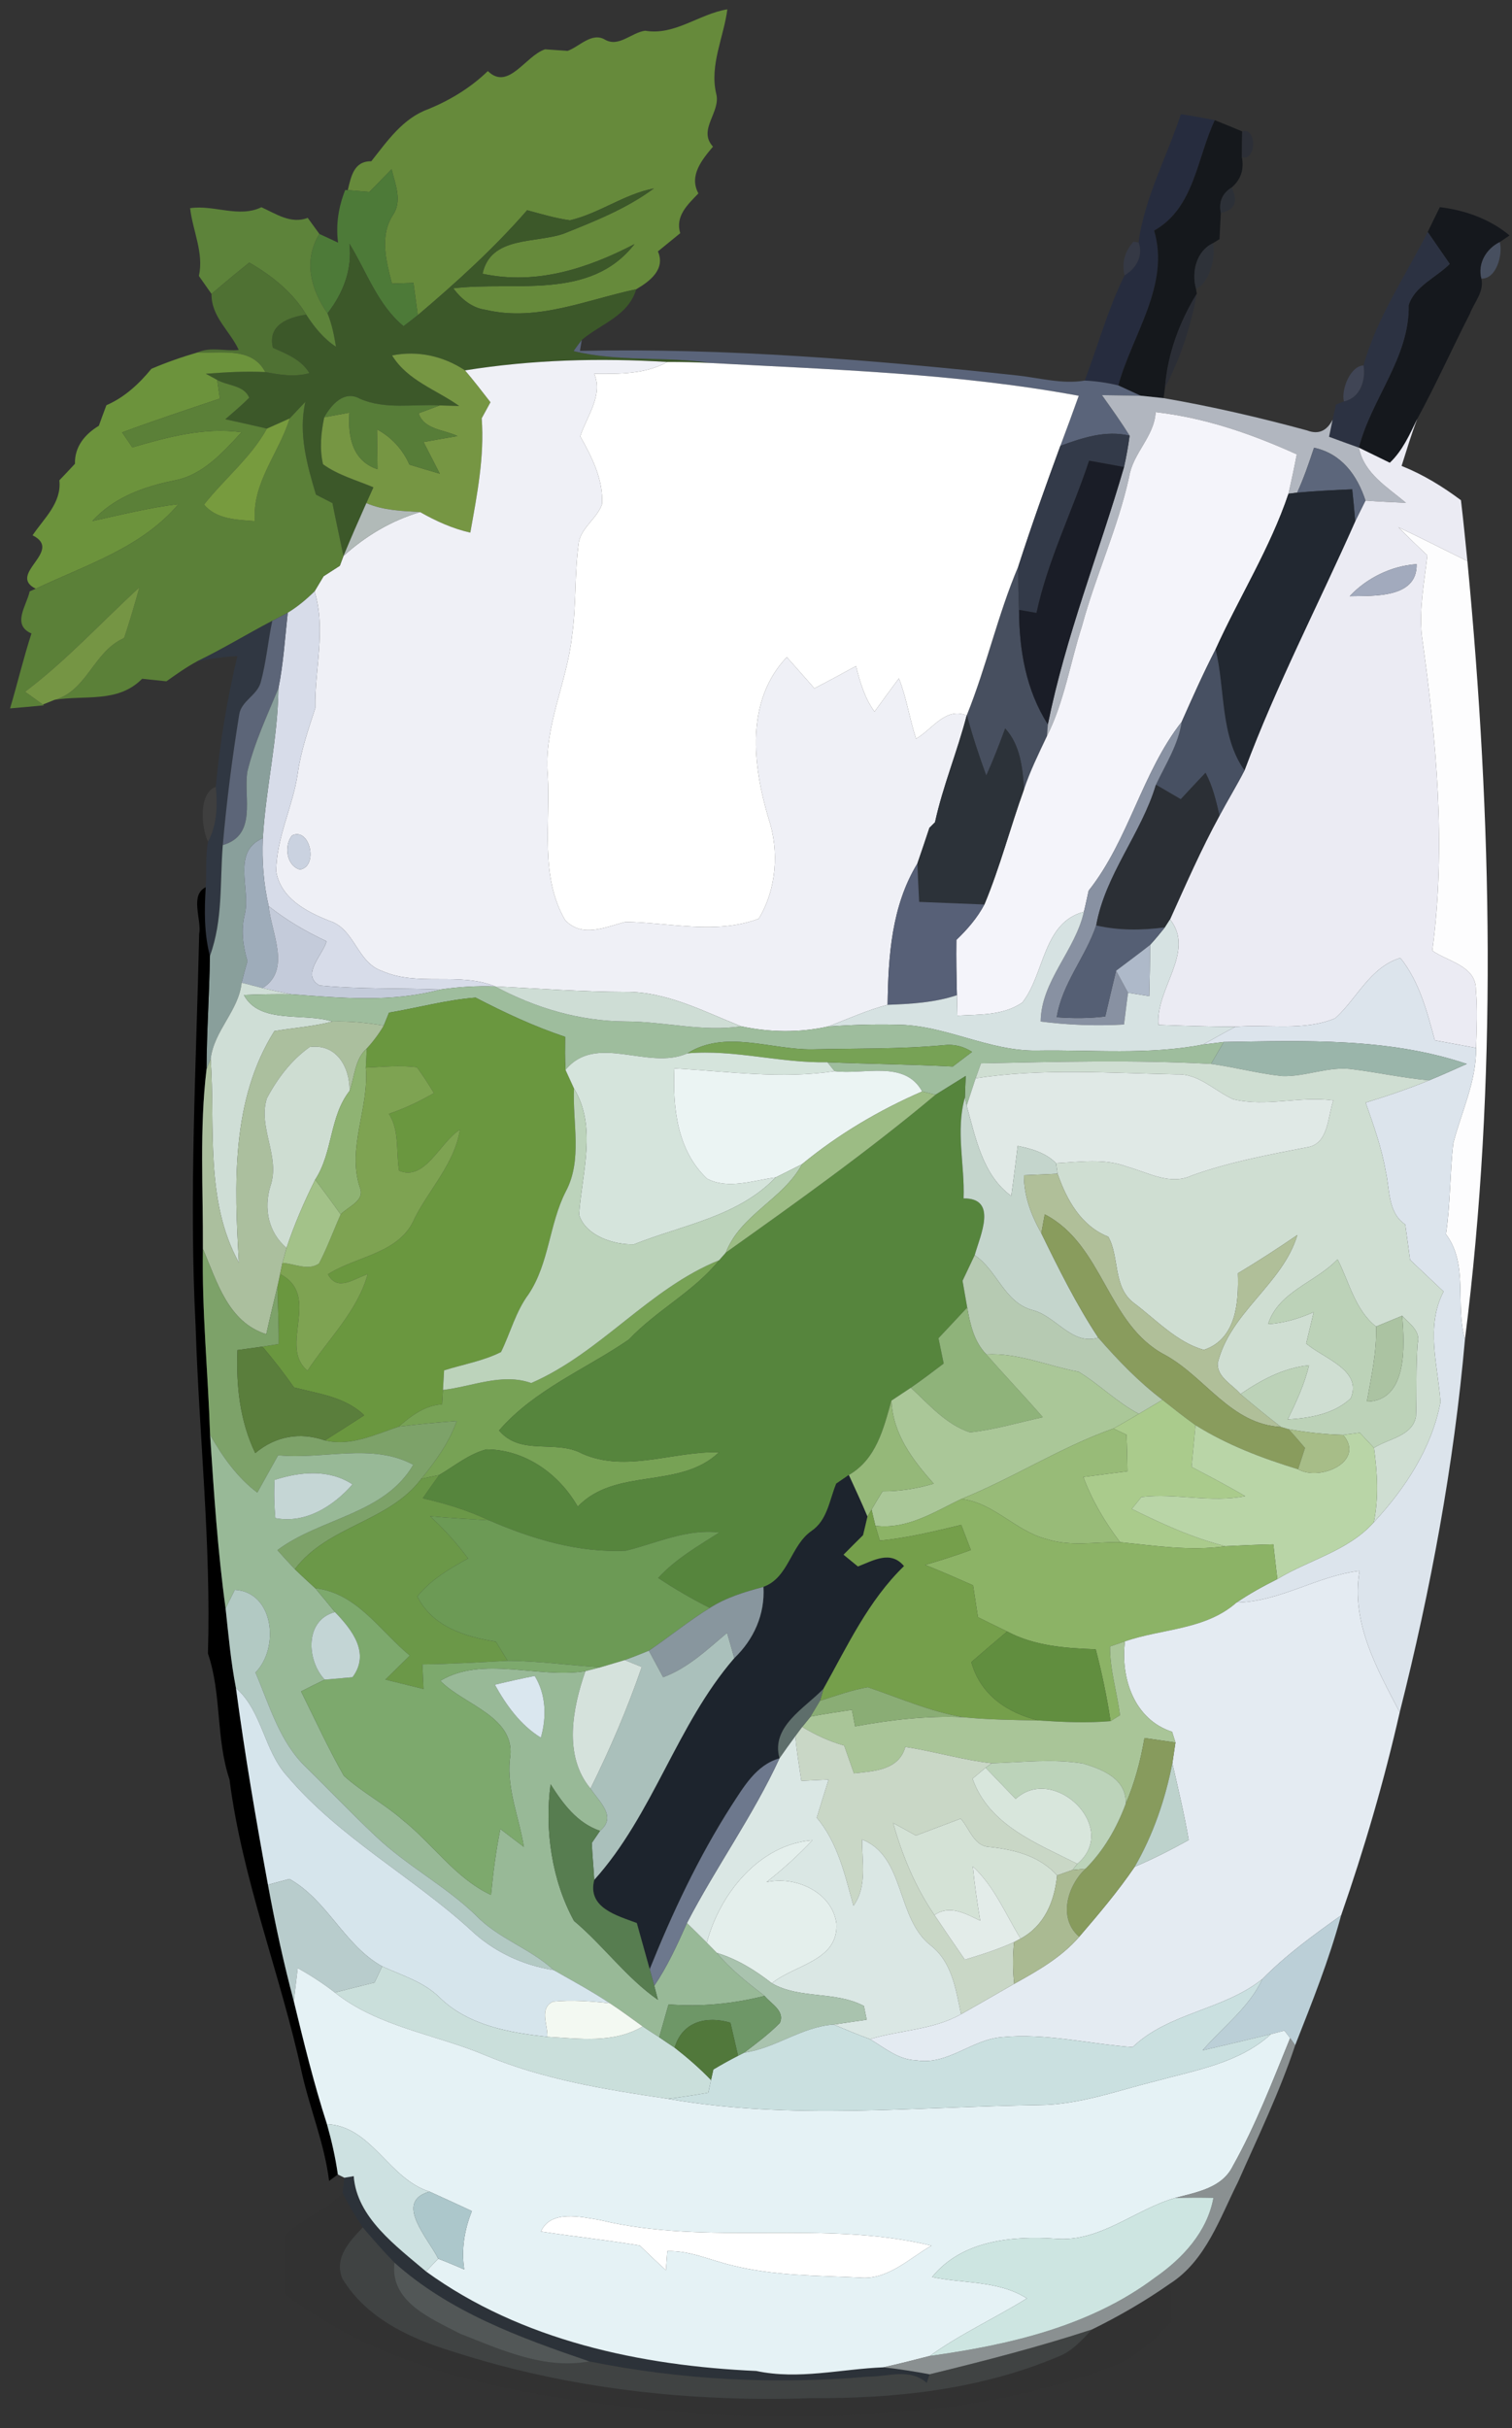 <?xml version="1.0" encoding="UTF-8" ?>
<!DOCTYPE svg PUBLIC "-//W3C//DTD SVG 1.1//EN" "http://www.w3.org/Graphics/SVG/1.1/DTD/svg11.dtd">
<svg width="162pt" height="260pt" viewBox="0 0 162 260" version="1.1" xmlns="http://www.w3.org/2000/svg">
<rect x="0" y="0" width="162" height="260" fill="#333333" stroke="none"/>
<g id="#668a3bfc">
<path fill="#668a3b" opacity="1.00" d=" M 69.13 3.29 C 72.30 3.83 74.90 1.49 77.93 1.00 C 77.54 4.00 76.02 6.95 76.73 10.01 C 77.28 12.01 74.71 13.87 76.39 15.70 C 75.22 17.10 73.79 18.81 74.83 20.71 C 73.68 21.91 72.33 23.12 72.88 24.97 C 72.08 25.62 71.29 26.27 70.49 26.92 C 71.33 28.82 69.63 30.12 68.17 30.97 C 62.89 32.08 57.55 34.48 52.07 33.18 C 50.58 32.99 49.43 32.02 48.56 30.87 C 55.17 30.07 63.22 32.24 67.98 26.14 C 62.94 28.76 57.43 30.55 51.70 29.31 C 52.57 25.25 57.35 26.07 60.37 25.03 C 63.72 23.69 67.13 22.34 70.05 20.18 C 66.86 20.79 64.20 22.86 61.06 23.59 C 59.50 23.37 57.99 22.92 56.48 22.51 C 52.92 26.60 48.89 30.25 44.76 33.75 C 44.61 32.60 44.45 31.44 44.30 30.29 C 43.53 30.32 42.76 30.34 41.99 30.37 C 41.38 27.98 40.65 25.33 42.07 23.07 C 43.15 21.52 42.34 19.75 41.96 18.12 C 41.16 18.93 40.37 19.74 39.58 20.55 C 39.00 20.50 37.84 20.41 37.26 20.36 C 37.62 18.88 37.92 17.24 39.78 17.27 C 41.49 15.11 43.17 12.66 45.88 11.69 C 48.24 10.72 50.43 9.39 52.27 7.61 C 54.47 9.76 56.28 5.98 58.40 5.28 C 59.00 5.32 60.21 5.41 60.81 5.45 C 62.06 5.01 63.40 3.41 64.81 4.24 C 66.30 5.11 67.66 3.47 69.13 3.29 Z" />
</g>
<g id="#262c3efb">
<path fill="#262c3e" opacity="1.00" d=" M 126.52 12.23 C 127.74 12.41 128.95 12.62 130.16 12.87 C 128.23 16.93 127.98 22.26 123.66 24.69 C 125.39 30.53 121.32 35.81 119.82 41.27 C 118.64 40.98 117.44 40.81 116.22 40.75 C 117.64 36.99 118.71 33.08 120.49 29.48 C 121.72 28.76 122.52 27.38 121.99 25.96 C 122.60 21.25 125.03 16.78 126.52 12.23 Z" />
</g>
<g id="#15181cfe">
<path fill="#15181c" opacity="1.00" d=" M 130.16 12.87 C 131.14 13.26 132.11 13.66 133.09 14.07 C 133.08 14.76 133.06 16.14 133.06 16.83 C 133.31 18.16 132.94 19.24 131.96 20.08 C 130.95 20.71 130.57 21.62 130.80 22.80 C 130.76 23.50 130.69 24.90 130.66 25.61 L 129.94 26.05 C 128.17 26.90 127.65 29.13 128.14 30.90 L 128.23 31.44 C 126.36 34.49 125.09 37.91 124.82 41.50 L 124.67 42.63 C 124.05 42.56 122.82 42.43 122.21 42.37 C 121.61 42.09 120.42 41.54 119.82 41.27 C 121.32 35.81 125.39 30.53 123.66 24.69 C 127.98 22.26 128.23 16.93 130.16 12.87 Z" />
</g>
<g id="#292e39b4">
<path fill="#292e39" opacity="0.71" d=" M 133.09 14.07 C 134.68 13.59 134.64 17.27 133.06 16.83 C 133.06 16.14 133.08 14.76 133.09 14.07 Z" />
</g>
<g id="#4d7a38fe">
<path fill="#4d7a38" opacity="1.00" d=" M 39.58 20.55 C 40.37 19.74 41.16 18.93 41.96 18.12 C 42.34 19.75 43.15 21.52 42.07 23.07 C 40.65 25.33 41.38 27.98 41.99 30.37 C 42.76 30.34 43.53 30.32 44.30 30.29 C 44.45 31.44 44.61 32.60 44.76 33.75 C 44.26 34.15 43.75 34.54 43.24 34.93 C 40.45 32.63 39.29 29.10 37.44 26.10 C 37.76 28.86 36.77 31.39 35.09 33.55 C 33.29 30.99 32.48 27.87 34.22 25.05 C 34.72 25.28 35.72 25.74 36.22 25.98 C 35.97 24.04 36.27 22.14 36.99 20.34 L 37.26 20.36 C 37.84 20.41 39.00 20.50 39.58 20.55 Z" />
</g>
<g id="#3c5929fa">
<path fill="#3c5929" opacity="0.98" d=" M 61.06 23.59 C 64.20 22.86 66.86 20.79 70.05 20.18 C 67.13 22.34 63.72 23.69 60.37 25.03 C 57.35 26.07 52.57 25.25 51.70 29.31 C 57.43 30.55 62.94 28.76 67.98 26.14 C 63.22 32.24 55.17 30.07 48.56 30.87 C 49.43 32.02 50.58 32.99 52.07 33.18 C 57.55 34.48 62.89 32.08 68.17 30.97 C 67.32 33.83 64.39 34.66 62.33 36.40 C 62.03 36.79 61.74 37.18 61.46 37.59 C 66.27 38.78 71.27 38.12 76.14 38.87 C 74.59 38.79 73.04 38.75 71.50 38.76 C 64.25 38.32 57.00 38.51 49.83 39.66 C 47.50 38.12 44.76 37.51 42.01 38.06 C 43.67 40.76 46.74 41.72 49.20 43.47 C 48.68 43.46 47.63 43.43 47.11 43.41 C 44.25 43.25 41.29 43.88 38.57 42.70 C 36.88 41.74 35.50 43.33 34.74 44.68 C 34.40 46.33 34.22 48.04 34.61 49.71 C 36.22 50.88 38.19 51.41 40.01 52.18 C 39.82 52.60 39.44 53.45 39.25 53.87 C 38.41 55.75 37.59 57.63 36.80 59.53 C 36.41 57.64 35.99 55.76 35.62 53.87 C 35.03 53.56 34.44 53.26 33.85 52.96 C 32.89 49.74 31.95 46.39 32.72 43.02 C 32.16 43.61 31.60 44.21 31.04 44.80 C 30.23 45.17 29.41 45.53 28.60 45.89 C 27.11 45.55 25.63 45.21 24.14 44.89 C 25.01 44.14 25.89 43.40 26.70 42.59 C 26.15 41.23 24.39 41.32 23.27 40.68 C 22.96 40.51 22.36 40.18 22.05 40.02 C 24.17 39.86 26.30 39.73 28.42 39.84 C 29.99 40.13 31.58 40.40 33.15 39.95 C 32.28 38.50 30.70 37.89 29.24 37.24 C 28.65 34.81 30.83 33.99 32.81 33.69 C 33.66 35.01 34.67 36.26 36.00 37.13 C 35.80 35.91 35.56 34.70 35.09 33.55 C 36.77 31.39 37.76 28.86 37.44 26.10 C 39.29 29.10 40.45 32.63 43.24 34.93 C 43.75 34.54 44.26 34.15 44.76 33.75 C 48.89 30.25 52.92 26.60 56.48 22.51 C 57.99 22.92 59.50 23.37 61.06 23.59 Z" />
</g>
<g id="#2a2f3ab3">
<path fill="#2a2f3a" opacity="0.70" d=" M 130.80 22.80 C 130.57 21.62 130.95 20.71 131.96 20.08 C 132.69 21.59 132.31 22.49 130.80 22.80 Z" />
</g>
<g id="#15181dfe">
<path fill="#15181d" opacity="1.00" d=" M 154.27 22.18 C 156.99 22.51 159.62 23.45 161.74 25.21 L 160.69 25.92 C 159.24 26.63 158.30 28.22 158.72 29.83 C 159.04 31.23 157.94 32.39 157.48 33.61 C 155.57 37.34 153.86 41.17 151.85 44.85 C 151.04 46.52 150.28 48.25 148.91 49.55 C 148.08 49.15 146.42 48.33 145.59 47.93 C 146.94 42.67 151.04 38.26 150.93 32.68 C 151.54 30.66 153.89 29.71 155.33 28.26 C 154.54 27.12 153.76 25.98 152.97 24.84 C 153.40 23.95 153.83 23.06 154.27 22.18 Z" />
</g>
<g id="#5d833afd">
<path fill="#5d833a" opacity="1.00" d=" M 20.37 22.29 C 22.94 21.91 25.58 23.36 28.01 22.19 C 29.58 22.90 31.17 24.02 32.97 23.33 C 33.28 23.76 33.91 24.62 34.22 25.05 C 32.48 27.87 33.29 30.99 35.09 33.55 C 35.56 34.70 35.80 35.91 36.00 37.13 C 34.67 36.26 33.66 35.01 32.81 33.69 C 31.34 31.27 29.12 29.51 26.71 28.12 C 25.34 29.21 23.99 30.34 22.66 31.47 C 22.32 30.99 21.65 30.03 21.31 29.55 C 21.86 27.07 20.65 24.73 20.37 22.29 Z" />
</g>
<g id="#2c3242fc">
<path fill="#2c3242" opacity="1.00" d=" M 146.09 39.13 C 147.47 34.11 150.59 29.53 152.97 24.84 C 153.76 25.98 154.54 27.12 155.33 28.26 C 153.89 29.71 151.54 30.66 150.93 32.68 C 151.04 38.26 146.94 42.67 145.59 47.93 C 144.52 47.55 143.46 47.16 142.40 46.77 C 142.49 46.31 142.68 45.40 142.78 44.94 C 142.87 44.54 143.04 43.73 143.13 43.33 L 143.99 42.98 C 145.75 42.60 146.34 40.73 146.09 39.13 Z" />
</g>
<g id="#363c4cb5">
<path fill="#363c4c" opacity="0.71" d=" M 121.44 25.88 L 121.99 25.96 C 122.52 27.38 121.72 28.76 120.49 29.48 C 120.17 28.14 120.49 26.94 121.44 25.88 Z" />
</g>
<g id="#2d323cc2">
<path fill="#2d323c" opacity="0.76" d=" M 128.14 30.90 C 127.65 29.13 128.17 26.90 129.94 26.05 C 130.33 27.52 129.54 30.41 128.14 30.90 Z" />
</g>
<g id="#474f5fff">
<path fill="#474f5f" opacity="1.00" d=" M 158.72 29.83 C 158.30 28.22 159.24 26.63 160.69 25.92 C 161.04 27.23 160.34 29.89 158.72 29.83 Z" />
<path fill="#474f5f" opacity="1.00" d=" M 103.59 76.57 C 105.70 71.35 106.90 65.82 109.11 60.63 C 109.09 62.19 109.11 63.74 109.18 65.30 C 109.20 69.59 109.92 73.89 112.27 77.56 C 112.25 77.88 112.20 78.51 112.17 78.83 C 111.29 80.69 110.38 82.54 109.72 84.50 C 109.56 82.20 109.32 79.78 107.70 78.00 C 107.07 79.70 106.42 81.39 105.67 83.05 C 104.89 80.92 104.18 78.76 103.59 76.57 Z" />
</g>
<g id="#4f7133fc">
<path fill="#4f7133" opacity="1.00" d=" M 22.66 31.47 C 23.99 30.34 25.34 29.21 26.71 28.12 C 29.12 29.51 31.34 31.27 32.81 33.69 C 30.83 33.99 28.65 34.81 29.24 37.24 C 30.70 37.89 32.28 38.50 33.15 39.95 C 31.58 40.40 29.99 40.13 28.42 39.84 C 27.00 37.11 23.72 37.87 21.19 37.73 C 22.56 37.11 24.13 37.63 25.58 37.47 C 24.63 35.41 22.63 33.93 22.66 31.47 Z" />
</g>
<g id="#292d38ae">
<path fill="#292d38" opacity="0.68" d=" M 124.82 41.50 C 125.09 37.91 126.36 34.49 128.23 31.44 C 127.60 34.92 126.48 38.38 124.82 41.50 Z" />
</g>
<g id="#5a647aff">
<path fill="#5a647a" opacity="1.00" d=" M 61.46 37.59 C 61.74 37.18 62.03 36.79 62.33 36.40 L 62.14 37.57 C 77.79 37.25 93.43 38.53 108.98 40.20 C 111.39 40.46 113.78 41.16 116.22 40.75 C 117.44 40.81 118.64 40.98 119.82 41.27 C 120.42 41.54 121.61 42.09 122.21 42.37 C 120.83 42.35 119.45 42.33 118.07 42.31 C 119.08 43.73 120.11 45.16 121.03 46.65 C 118.48 46.04 115.99 46.87 113.61 47.74 C 114.28 45.96 114.94 44.17 115.58 42.38 C 102.61 39.98 89.30 39.58 76.14 38.87 C 71.27 38.12 66.27 38.78 61.46 37.59 Z" />
</g>
<g id="#6d953cfa">
<path fill="#6d953c" opacity="0.98" d=" M 16.22 39.49 C 17.84 38.80 19.50 38.22 21.19 37.73 C 23.72 37.87 27.00 37.11 28.42 39.84 C 26.30 39.73 24.17 39.86 22.05 40.02 C 22.36 40.18 22.96 40.51 23.27 40.68 C 23.34 41.18 23.49 42.18 23.56 42.68 C 20.06 43.86 16.55 45.01 13.09 46.30 C 13.36 46.70 13.91 47.50 14.18 47.90 C 17.98 46.79 21.88 45.73 25.88 46.28 C 23.86 48.47 21.71 50.90 18.62 51.46 C 15.37 52.12 12.18 53.27 9.89 55.79 C 12.96 55.12 16.01 54.35 19.13 53.97 C 15.18 58.66 9.17 60.50 3.83 63.04 C 0.70 61.48 6.86 59.00 3.49 57.32 C 4.71 55.50 6.62 53.85 6.36 51.43 C 6.78 50.99 7.62 50.11 8.03 49.66 C 7.99 47.82 9.09 46.50 10.59 45.59 C 10.79 45.04 11.19 43.94 11.40 43.39 C 13.35 42.54 14.89 41.11 16.22 39.49 Z" />
</g>
<g id="#769643ff">
<path fill="#769643" opacity="1.00" d=" M 42.01 38.06 C 44.76 37.51 47.50 38.12 49.83 39.66 C 50.77 40.77 51.66 41.92 52.55 43.07 C 52.31 43.50 51.84 44.36 51.61 44.79 C 51.92 48.91 51.11 53.00 50.39 57.03 C 48.48 56.60 46.70 55.79 45.01 54.83 C 43.06 54.71 41.08 54.66 39.25 53.87 C 39.44 53.45 39.82 52.60 40.01 52.18 C 38.19 51.41 36.22 50.88 34.61 49.71 C 34.22 48.04 34.40 46.33 34.74 44.68 C 35.64 44.51 36.54 44.35 37.44 44.18 C 37.26 46.70 37.73 49.35 40.45 50.24 C 40.43 48.82 40.40 47.40 40.39 45.97 C 41.96 46.82 43.15 48.12 43.87 49.75 C 44.95 50.08 46.03 50.40 47.12 50.72 C 46.54 49.59 45.96 48.46 45.38 47.33 C 46.59 47.11 47.80 46.90 49.02 46.69 C 47.59 46.00 45.41 46.01 44.85 44.25 C 45.42 44.04 46.54 43.62 47.11 43.41 C 47.63 43.43 48.68 43.46 49.20 43.47 C 46.74 41.72 43.67 40.76 42.01 38.06 Z" />
</g>
<g id="#eff0f6ff">
<path fill="#eff0f6" opacity="1.00" d=" M 49.83 39.66 C 57.00 38.51 64.25 38.32 71.50 38.76 C 69.09 40.09 66.33 40.04 63.67 40.02 C 64.64 42.37 62.86 44.57 62.17 46.72 C 63.42 48.95 64.66 51.36 64.50 53.99 C 63.98 55.49 62.39 56.40 62.03 57.98 C 61.53 61.32 61.77 64.73 61.29 68.08 C 60.75 73.12 58.24 77.83 58.69 83.00 C 58.99 88.16 57.82 93.84 60.55 98.52 C 62.40 100.47 64.89 99.25 67.03 98.71 C 71.73 98.79 76.77 100.09 81.29 98.37 C 83.20 95.22 83.51 91.14 82.35 87.66 C 80.64 81.94 79.85 75.06 84.30 70.36 C 85.29 71.47 86.28 72.59 87.26 73.71 C 88.75 72.93 90.23 72.14 91.71 71.32 C 92.15 73.03 92.64 74.76 93.70 76.20 C 94.56 75.01 95.43 73.82 96.31 72.64 C 97.14 74.73 97.45 76.97 98.15 79.10 C 99.88 78.11 101.30 75.67 103.57 76.61 C 102.58 80.46 101.03 84.14 100.18 88.04 C 100.03 88.19 99.73 88.49 99.58 88.64 C 99.16 89.91 98.73 91.19 98.29 92.46 C 95.52 97.01 95.17 102.40 95.10 107.59 C 92.91 108.16 90.84 109.11 88.73 109.91 C 85.65 110.59 82.47 110.55 79.40 109.89 C 75.41 108.31 71.41 106.16 67.01 106.21 C 62.35 106.20 57.70 105.85 53.05 105.62 C 49.16 104.04 44.78 105.67 40.94 103.97 C 38.27 103.09 38.01 99.46 35.32 98.61 C 32.86 97.64 30.09 96.21 29.59 93.32 C 29.60 89.70 31.38 86.38 31.90 82.83 C 32.23 80.42 33.03 78.12 33.78 75.82 C 33.70 71.64 34.96 67.43 33.70 63.32 C 33.95 62.91 34.43 62.10 34.67 61.70 C 35.11 61.42 35.98 60.86 36.41 60.58 C 36.51 60.32 36.70 59.79 36.80 59.53 C 39.16 57.39 41.94 55.73 45.01 54.83 C 46.70 55.79 48.48 56.60 50.39 57.03 C 51.11 53.00 51.92 48.91 51.61 44.79 C 51.84 44.36 52.31 43.50 52.55 43.07 C 51.66 41.92 50.77 40.77 49.83 39.66 M 31.30 89.45 C 30.41 90.51 30.67 92.71 32.14 93.11 C 34.14 92.79 33.22 88.55 31.30 89.45 Z" />
</g>
<g id="#ffffffff">
<path fill="#ffffff" opacity="1.00" d=" M 71.50 38.76 C 73.04 38.75 74.59 38.79 76.14 38.87 C 89.30 39.58 102.61 39.98 115.58 42.38 C 114.94 44.17 114.28 45.96 113.61 47.74 C 112.04 52.01 110.51 56.30 109.11 60.63 C 106.90 65.82 105.70 71.35 103.59 76.57 L 103.57 76.61 C 101.30 75.67 99.88 78.11 98.15 79.10 C 97.45 76.97 97.14 74.73 96.31 72.64 C 95.43 73.82 94.56 75.01 93.70 76.20 C 92.64 74.76 92.15 73.03 91.71 71.32 C 90.23 72.14 88.75 72.93 87.26 73.71 C 86.28 72.59 85.29 71.47 84.30 70.36 C 79.85 75.06 80.64 81.94 82.35 87.66 C 83.51 91.14 83.20 95.22 81.29 98.37 C 76.77 100.09 71.73 98.79 67.03 98.71 C 64.89 99.25 62.40 100.47 60.55 98.52 C 57.82 93.84 58.99 88.16 58.69 83.00 C 58.24 77.83 60.75 73.12 61.29 68.08 C 61.77 64.73 61.53 61.32 62.03 57.98 C 62.39 56.40 63.98 55.49 64.50 53.99 C 64.66 51.36 63.42 48.95 62.17 46.72 C 62.86 44.57 64.64 42.37 63.67 40.02 C 66.33 40.04 69.09 40.09 71.50 38.76 Z" />
<path fill="#ffffff" opacity="1.00" d=" M 57.96 238.94 C 58.99 236.58 62.27 237.37 64.29 237.71 C 75.96 240.53 88.15 237.63 99.80 240.45 C 97.39 241.83 95.11 244.16 92.12 243.87 C 87.53 243.66 82.86 243.69 78.37 242.55 C 76.09 242.01 73.89 240.96 71.50 241.04 C 71.46 241.55 71.39 242.58 71.35 243.09 C 70.40 242.22 69.47 241.34 68.55 240.44 C 65.03 239.86 61.49 239.48 57.96 238.94 Z" />
</g>
<g id="#434a5dd0">
<path fill="#434a5d" opacity="0.82" d=" M 143.99 42.98 C 143.68 41.71 144.68 39.18 146.09 39.13 C 146.34 40.73 145.75 42.60 143.99 42.98 Z" />
</g>
<g id="#5b8038fb">
<path fill="#5b8038" opacity="1.00" d=" M 23.27 40.68 C 24.39 41.32 26.15 41.23 26.70 42.59 C 25.89 43.40 25.01 44.14 24.14 44.89 C 25.63 45.21 27.11 45.55 28.60 45.89 C 26.87 49.02 24.04 51.26 21.86 54.03 C 23.23 55.64 25.38 55.64 27.31 55.80 C 26.99 51.68 29.89 48.54 31.04 44.80 C 31.60 44.21 32.16 43.61 32.72 43.02 C 31.95 46.39 32.89 49.74 33.85 52.96 C 34.44 53.26 35.03 53.56 35.62 53.87 C 35.99 55.76 36.41 57.64 36.80 59.53 C 36.70 59.79 36.51 60.32 36.41 60.58 C 35.98 60.86 35.11 61.42 34.67 61.70 C 34.43 62.10 33.95 62.91 33.70 63.32 C 32.83 64.18 31.88 64.97 30.83 65.61 C 30.41 65.83 29.59 66.26 29.17 66.48 C 26.46 67.90 23.85 69.50 21.09 70.83 C 19.95 71.44 18.89 72.20 17.83 72.95 C 17.18 72.88 15.88 72.75 15.23 72.68 C 12.62 75.32 9.09 74.39 5.83 74.94 C 9.34 73.99 10.03 69.73 13.30 68.32 C 13.90 66.53 14.43 64.71 14.94 62.89 C 10.86 66.62 7.12 70.73 2.68 74.07 C 3.16 74.41 4.12 75.09 4.59 75.44 L 4.71 75.52 C 3.50 75.64 2.29 75.75 1.08 75.85 C 1.87 73.19 2.51 70.48 3.37 67.83 C 1.23 66.90 2.84 64.87 3.18 63.32 L 3.83 63.04 C 9.17 60.50 15.18 58.66 19.13 53.97 C 16.01 54.35 12.96 55.12 9.89 55.79 C 12.18 53.27 15.37 52.12 18.62 51.46 C 21.71 50.90 23.86 48.47 25.88 46.28 C 21.88 45.73 17.98 46.79 14.18 47.90 C 13.91 47.50 13.36 46.70 13.09 46.30 C 16.55 45.01 20.06 43.86 23.56 42.68 C 23.49 42.18 23.34 41.18 23.27 40.68 Z" />
</g>
<g id="#587f38f9">
<path fill="#587f38" opacity="0.98" d=" M 34.74 44.68 C 35.50 43.33 36.88 41.74 38.57 42.70 C 41.29 43.88 44.25 43.25 47.11 43.41 C 46.54 43.62 45.42 44.04 44.85 44.25 C 45.41 46.01 47.59 46.00 49.02 46.69 C 47.80 46.90 46.59 47.11 45.38 47.33 C 45.96 48.46 46.54 49.59 47.12 50.72 C 46.03 50.40 44.95 50.08 43.87 49.75 C 43.15 48.12 41.96 46.82 40.39 45.97 C 40.40 47.40 40.43 48.82 40.45 50.24 C 37.73 49.35 37.26 46.70 37.44 44.18 C 36.54 44.35 35.64 44.51 34.74 44.68 Z" />
</g>
<g id="#b1b6bfff">
<path fill="#b1b6bf" opacity="1.00" d=" M 122.21 42.37 C 122.82 42.43 124.05 42.56 124.67 42.63 C 129.85 43.52 134.98 44.71 140.05 46.09 C 141.25 46.55 142.15 46.16 142.78 44.94 C 142.68 45.40 142.49 46.31 142.40 46.77 C 143.46 47.16 144.52 47.55 145.59 47.93 C 146.16 50.72 148.63 52.14 150.64 53.84 C 149.19 53.77 147.75 53.71 146.30 53.60 C 145.41 50.88 143.74 48.58 140.79 47.94 C 140.25 49.57 139.70 51.19 138.98 52.75 L 138.05 52.87 C 138.37 51.47 138.67 50.06 138.94 48.65 C 134.14 46.47 129.08 44.72 123.82 44.13 C 123.67 46.76 121.39 48.50 120.98 51.05 C 119.78 56.53 117.39 61.63 115.93 67.03 C 114.66 70.96 114.04 75.12 112.17 78.83 C 112.20 78.51 112.25 77.88 112.27 77.56 C 114.17 68.15 117.75 59.20 120.43 50.01 C 120.68 48.90 120.88 47.78 121.03 46.65 C 120.11 45.16 119.08 43.73 118.07 42.31 C 119.45 42.33 120.83 42.35 122.21 42.37 Z" />
</g>
<g id="#779b3efe">
<path fill="#779b3e" opacity="1.00" d=" M 28.60 45.89 C 29.41 45.53 30.23 45.17 31.04 44.80 C 29.89 48.54 26.99 51.68 27.31 55.80 C 25.38 55.64 23.23 55.64 21.86 54.03 C 24.04 51.26 26.87 49.02 28.60 45.89 Z" />
</g>
<g id="#f4f4faff">
<path fill="#f4f4fa" opacity="1.00" d=" M 123.82 44.13 C 129.08 44.72 134.14 46.47 138.94 48.65 C 138.67 50.06 138.37 51.47 138.05 52.87 C 136.09 58.70 132.77 63.95 130.24 69.53 C 128.93 72.07 127.77 74.68 126.61 77.29 C 122.33 82.75 120.96 89.91 116.64 95.37 C 116.47 96.12 116.32 96.88 116.13 97.63 C 111.71 98.79 111.94 104.32 109.53 107.35 C 107.49 108.75 104.93 108.62 102.58 108.75 C 102.56 108.02 102.55 107.29 102.53 106.56 C 102.48 104.59 102.44 102.62 102.47 100.64 C 103.64 99.52 104.71 98.29 105.47 96.85 C 107.15 92.83 108.24 88.60 109.72 84.50 C 110.38 82.54 111.29 80.69 112.17 78.83 C 114.04 75.12 114.66 70.96 115.93 67.03 C 117.39 61.63 119.78 56.53 120.98 51.05 C 121.39 48.50 123.67 46.76 123.82 44.13 Z" />
</g>
<g id="#ebebf3ff">
<path fill="#ebebf3" opacity="1.00" d=" M 148.91 49.55 C 150.28 48.25 151.04 46.52 151.85 44.85 C 151.21 46.50 150.71 48.20 150.17 49.89 C 152.46 50.80 154.56 52.09 156.53 53.56 C 156.79 55.73 157.00 57.90 157.22 60.08 C 154.75 58.88 152.32 57.62 149.84 56.46 C 150.85 57.48 151.88 58.48 152.93 59.46 C 152.61 62.32 152.03 65.19 152.34 68.08 C 153.90 79.21 154.97 90.59 153.46 101.79 C 155.15 102.97 158.18 103.43 158.13 105.99 C 158.32 108.06 158.22 110.13 158.15 112.21 C 156.67 111.93 155.20 111.66 153.73 111.39 C 152.89 108.30 152.08 105.12 150.04 102.57 C 146.76 103.58 145.42 106.90 143.06 109.03 C 139.71 110.44 135.90 109.65 132.37 109.94 C 129.62 109.93 126.87 109.84 124.12 109.74 C 123.79 105.86 128.11 101.93 125.36 98.44 C 127.05 94.70 128.69 90.94 130.66 87.34 C 131.53 85.71 132.50 84.13 133.34 82.49 C 136.75 73.36 141.26 64.71 145.20 55.82 C 145.48 55.26 146.03 54.15 146.30 53.60 C 147.75 53.71 149.19 53.77 150.64 53.84 C 148.63 52.14 146.16 50.72 145.59 47.93 C 146.42 48.33 148.08 49.15 148.91 49.55 M 144.61 63.84 C 147.14 63.78 151.86 64.10 151.78 60.41 C 149.12 60.58 146.43 61.88 144.61 63.84 Z" />
</g>
<g id="#333a49ff">
<path fill="#333a49" opacity="1.00" d=" M 113.61 47.74 C 115.99 46.87 118.48 46.04 121.03 46.65 C 120.88 47.78 120.68 48.90 120.43 50.01 C 119.18 49.78 117.94 49.55 116.69 49.33 C 114.88 54.79 112.27 59.96 111.05 65.63 C 110.59 65.55 109.65 65.38 109.18 65.30 C 109.11 63.74 109.09 62.19 109.11 60.63 C 110.51 56.30 112.04 52.01 113.61 47.74 Z" />
</g>
<g id="#1a1d27ff">
<path fill="#1a1d27" opacity="1.00" d=" M 116.69 49.33 C 117.94 49.55 119.18 49.78 120.43 50.01 C 117.75 59.20 114.17 68.15 112.27 77.56 C 109.92 73.89 109.20 69.59 109.18 65.30 C 109.65 65.38 110.59 65.55 111.05 65.63 C 112.27 59.96 114.88 54.79 116.69 49.33 Z" />
</g>
<g id="#5c667bff">
<path fill="#5c667b" opacity="1.00" d=" M 140.79 47.94 C 143.74 48.58 145.41 50.88 146.30 53.60 C 146.03 54.15 145.48 55.26 145.20 55.82 C 145.11 54.67 145.00 53.53 144.88 52.39 C 142.91 52.48 140.94 52.57 138.98 52.75 C 139.70 51.19 140.25 49.57 140.79 47.94 Z" />
</g>
<g id="#222831ff">
<path fill="#222831" opacity="1.00" d=" M 138.98 52.75 C 140.94 52.57 142.91 52.48 144.88 52.39 C 145.00 53.53 145.11 54.67 145.20 55.82 C 141.26 64.71 136.75 73.36 133.34 82.49 C 130.71 78.83 131.29 73.81 130.24 69.53 C 132.77 63.95 136.09 58.70 138.05 52.87 L 138.98 52.75 Z" />
</g>
<g id="#b3bdbbfa">
<path fill="#b3bdbb" opacity="0.98" d=" M 39.25 53.87 C 41.08 54.66 43.06 54.71 45.01 54.83 C 41.94 55.73 39.16 57.39 36.80 59.53 C 37.59 57.63 38.41 55.75 39.25 53.87 Z" />
</g>
<g id="#fdfdfeff">
<path fill="#fdfdfe" opacity="1.00" d=" M 149.84 56.46 C 152.32 57.62 154.75 58.88 157.22 60.08 C 159.86 87.76 160.47 115.79 156.96 143.41 C 155.88 139.68 157.38 135.43 154.92 132.14 C 155.41 128.93 155.34 125.67 155.70 122.45 C 156.57 119.05 158.20 115.80 158.15 112.21 C 158.22 110.13 158.32 108.06 158.13 105.99 C 158.18 103.43 155.15 102.97 153.46 101.79 C 154.97 90.59 153.90 79.21 152.34 68.08 C 152.03 65.19 152.61 62.32 152.93 59.46 C 151.88 58.48 150.85 57.48 149.84 56.46 Z" />
</g>
<g id="#a2aabdff">
<path fill="#a2aabd" opacity="1.00" d=" M 144.61 63.84 C 146.43 61.88 149.12 60.58 151.78 60.41 C 151.86 64.10 147.14 63.78 144.61 63.84 Z" />
</g>
<g id="#769745f9">
<path fill="#769745" opacity="0.98" d=" M 2.68 74.07 C 7.12 70.73 10.86 66.62 14.94 62.89 C 14.43 64.71 13.90 66.53 13.30 68.32 C 10.03 69.73 9.34 73.99 5.83 74.94 L 4.59 75.44 C 4.12 75.09 3.16 74.41 2.68 74.07 Z" />
</g>
<g id="#d7dce9ff">
<path fill="#d7dce9" opacity="1.00" d=" M 30.83 65.61 C 31.88 64.97 32.83 64.18 33.70 63.32 C 34.96 67.43 33.70 71.64 33.78 75.82 C 33.03 78.12 32.23 80.42 31.90 82.83 C 31.38 86.38 29.60 89.70 29.59 93.32 C 30.09 96.21 32.86 97.64 35.32 98.61 C 38.01 99.46 38.27 103.09 40.94 103.97 C 44.78 105.67 49.16 104.04 53.05 105.62 C 51.09 105.55 49.13 105.67 47.20 105.95 C 42.88 105.78 38.54 105.94 34.24 105.52 C 32.21 104.39 34.58 102.26 34.99 100.79 C 32.79 99.76 30.70 98.54 28.79 97.03 C 28.24 94.65 28.05 92.19 28.16 89.75 C 28.48 84.37 29.77 79.10 29.83 73.70 C 30.37 71.03 30.53 68.31 30.83 65.61 Z" />
</g>
<g id="#303742ff">
<path fill="#303742" opacity="1.00" d=" M 21.09 70.83 C 23.85 69.50 26.46 67.90 29.17 66.48 C 28.71 68.68 28.52 70.94 27.92 73.11 C 27.51 74.47 25.86 75.06 25.63 76.50 C 24.88 81.13 24.28 85.80 23.87 90.49 C 23.55 94.48 23.90 98.52 22.49 102.36 C 21.86 99.95 21.89 97.47 22.04 95.00 C 22.16 93.38 21.98 91.73 22.29 90.13 C 23.25 88.31 23.33 86.26 23.12 84.25 C 23.55 79.55 24.34 74.85 25.43 70.25 C 23.97 70.33 22.53 70.52 21.09 70.83 Z" />
</g>
<g id="#5c6578ff">
<path fill="#5c6578" opacity="1.00" d=" M 29.17 66.48 C 29.59 66.26 30.41 65.83 30.83 65.61 C 30.53 68.31 30.37 71.03 29.83 73.70 C 28.62 76.63 27.25 79.53 26.50 82.63 C 26.07 85.44 27.59 89.40 23.87 90.49 C 24.28 85.80 24.88 81.13 25.63 76.50 C 25.86 75.06 27.51 74.47 27.92 73.11 C 28.52 70.94 28.71 68.68 29.17 66.48 Z" />
</g>
<g id="#475062ff">
<path fill="#475062" opacity="1.00" d=" M 126.61 77.29 C 127.77 74.68 128.93 72.07 130.24 69.53 C 131.29 73.81 130.71 78.83 133.34 82.49 C 132.50 84.13 131.53 85.71 130.66 87.34 C 130.30 85.76 129.93 84.18 129.16 82.75 C 128.27 83.69 127.39 84.63 126.51 85.58 C 125.62 85.06 124.73 84.54 123.85 84.03 C 124.89 81.83 126.25 79.74 126.61 77.29 Z" />
</g>
<g id="#899f9bff">
<path fill="#899f9b" opacity="1.00" d=" M 26.50 82.63 C 27.25 79.53 28.62 76.63 29.83 73.70 C 29.77 79.10 28.48 84.37 28.16 89.75 C 24.82 91.18 26.83 95.08 26.25 97.79 C 25.80 99.50 26.01 101.24 26.51 102.91 C 26.29 103.68 26.08 104.45 25.89 105.22 C 25.57 108.24 22.94 110.33 22.57 113.38 L 22.13 114.48 C 22.14 110.44 22.44 106.41 22.49 102.36 C 23.90 98.52 23.55 94.48 23.87 90.49 C 27.59 89.40 26.07 85.44 26.50 82.63 Z" />
</g>
<g id="#2c3239ff">
<path fill="#2c3239" opacity="1.00" d=" M 103.57 76.61 L 103.59 76.57 C 104.18 78.76 104.89 80.92 105.67 83.05 C 106.42 81.39 107.07 79.70 107.70 78.00 C 109.32 79.78 109.56 82.20 109.72 84.50 C 108.24 88.60 107.15 92.83 105.47 96.85 C 103.14 96.75 100.81 96.67 98.48 96.57 C 98.41 95.20 98.34 93.83 98.29 92.46 C 98.73 91.19 99.16 89.91 99.58 88.64 C 99.73 88.49 100.03 88.19 100.18 88.04 C 101.03 84.14 102.58 80.46 103.57 76.61 Z" />
<path fill="#2c3239" opacity="1.00" d=" M 36.90 233.18 C 37.15 233.14 37.65 233.06 37.90 233.01 C 38.21 237.43 42.46 240.51 45.65 243.22 C 55.84 250.61 68.66 253.32 81.03 253.87 C 85.57 254.84 90.10 253.66 94.65 253.48 C 96.31 253.66 97.96 253.92 99.60 254.23 C 99.52 254.46 99.37 254.92 99.29 255.15 C 97.49 253.53 95.11 254.50 93.01 254.48 C 83.04 255.35 72.96 254.83 63.15 252.85 C 55.74 250.32 48.19 247.58 42.26 242.27 C 41.08 241.05 39.96 239.78 38.87 238.50 C 38.06 237.33 37.36 236.07 36.71 234.82 C 36.75 234.41 36.85 233.59 36.90 233.18 Z" />
</g>
<g id="#8891a2ff">
<path fill="#8891a2" opacity="1.00" d=" M 116.64 95.37 C 120.96 89.91 122.33 82.75 126.61 77.29 C 126.25 79.74 124.89 81.83 123.85 84.03 C 122.27 89.30 118.43 93.62 117.45 99.09 C 116.31 102.49 113.80 105.29 113.22 108.92 C 114.95 109.05 116.69 109.05 118.42 108.84 C 118.80 107.20 119.19 105.57 119.58 103.94 C 119.90 104.53 120.54 105.71 120.86 106.30 C 120.71 107.43 120.57 108.57 120.43 109.70 C 117.45 109.87 114.46 109.76 111.50 109.38 C 111.54 105.04 115.21 101.79 116.13 97.63 C 116.32 96.88 116.47 96.12 116.64 95.37 Z" />
</g>
<g id="#2b2f35ff">
<path fill="#2b2f35" opacity="1.00" d=" M 126.51 85.58 C 127.39 84.63 128.27 83.69 129.16 82.75 C 129.93 84.18 130.30 85.76 130.66 87.34 C 128.69 90.94 127.05 94.70 125.36 98.44 L 124.81 99.30 C 122.36 99.62 119.87 99.65 117.45 99.09 C 118.43 93.62 122.27 89.30 123.85 84.03 C 124.73 84.54 125.62 85.06 126.51 85.58 Z" />
</g>
<g id="#49484992">
<path fill="#494849" opacity="0.57" d=" M 22.29 90.13 C 21.54 88.55 21.26 84.93 23.12 84.25 C 23.33 86.26 23.25 88.31 22.29 90.13 Z" />
</g>
<g id="#cad2e0ff">
<path fill="#cad2e0" opacity="1.00" d=" M 31.30 89.45 C 33.22 88.55 34.14 92.79 32.14 93.11 C 30.67 92.71 30.41 90.51 31.30 89.45 Z" />
</g>
<g id="#9eacbaff">
<path fill="#9eacba" opacity="1.00" d=" M 26.25 97.79 C 26.83 95.08 24.82 91.18 28.16 89.75 C 28.05 92.19 28.24 94.65 28.79 97.03 C 29.05 99.86 31.25 103.83 28.14 105.80 C 27.58 105.66 26.45 105.37 25.89 105.22 C 26.08 104.45 26.29 103.68 26.51 102.91 C 26.01 101.24 25.80 99.50 26.25 97.79 Z" />
</g>
<g id="#576077ff">
<path fill="#576077" opacity="1.00" d=" M 95.10 107.59 C 95.17 102.40 95.52 97.01 98.29 92.46 C 98.34 93.83 98.41 95.20 98.48 96.57 C 100.81 96.67 103.14 96.75 105.47 96.85 C 104.71 98.29 103.64 99.52 102.47 100.64 C 102.44 102.62 102.48 104.59 102.53 106.56 C 100.13 107.36 97.61 107.50 95.10 107.59 Z" />
</g>
<g id="#000000ff">
<path fill="#000000" opacity="1.00" d=" M 21.34 100.02 C 21.63 98.46 20.30 95.86 22.04 95.00 C 21.89 97.47 21.86 99.95 22.49 102.36 C 22.44 106.41 22.14 110.44 22.13 114.48 C 21.36 120.86 21.77 127.31 21.74 133.72 C 21.62 140.37 22.29 146.99 22.51 153.63 C 22.92 159.83 23.32 166.05 24.17 172.21 C 24.48 175.06 24.73 177.92 25.28 180.74 C 26.22 187.79 27.42 194.81 28.71 201.81 C 29.48 206.00 30.38 210.16 31.48 214.28 C 32.55 218.69 33.63 223.11 35.03 227.44 C 35.53 229.21 35.94 231.00 36.20 232.83 C 35.96 233.00 35.50 233.35 35.26 233.52 C 34.77 229.54 33.20 225.81 32.33 221.91 C 30.05 211.38 25.96 201.28 24.59 190.54 C 23.11 186.14 23.77 181.43 22.28 177.05 C 22.63 165.35 21.33 153.72 20.96 142.04 C 20.23 128.03 21.03 114.02 21.34 100.02 Z" />
</g>
<g id="#c4cbdaff">
<path fill="#c4cbda" opacity="1.00" d=" M 28.79 97.03 C 30.70 98.54 32.79 99.76 34.99 100.79 C 34.58 102.26 32.21 104.39 34.24 105.52 C 38.54 105.94 42.88 105.78 47.20 105.95 C 41.98 107.37 36.52 106.86 31.20 106.46 C 30.17 106.26 29.15 106.04 28.14 105.80 C 31.25 103.83 29.05 99.86 28.79 97.03 Z" />
</g>
<g id="#d6e2e2ff">
<path fill="#d6e2e2" opacity="1.00" d=" M 109.53 107.35 C 111.94 104.32 111.71 98.79 116.13 97.63 C 115.21 101.79 111.54 105.04 111.50 109.38 C 114.46 109.76 117.45 109.87 120.43 109.70 C 120.57 108.57 120.71 107.43 120.86 106.30 C 121.43 106.39 122.57 106.57 123.14 106.66 C 123.19 104.83 123.22 103.00 123.22 101.18 C 123.78 100.57 124.30 99.94 124.81 99.30 L 125.36 98.44 C 128.11 101.93 123.79 105.86 124.12 109.74 C 126.87 109.84 129.62 109.93 132.37 109.94 C 131.18 110.55 130.04 111.22 128.87 111.85 C 123.01 112.98 117.01 112.39 111.09 112.49 C 105.89 112.57 101.21 109.71 96.03 109.72 C 93.59 109.66 91.16 109.74 88.73 109.91 C 90.84 109.11 92.91 108.16 95.10 107.59 C 97.61 107.50 100.13 107.36 102.53 106.56 C 102.55 107.29 102.56 108.02 102.58 108.75 C 104.93 108.62 107.49 108.75 109.53 107.35 Z" />
</g>
<g id="#555f74ff">
<path fill="#555f74" opacity="1.00" d=" M 117.45 99.09 C 119.87 99.65 122.36 99.62 124.81 99.30 C 124.30 99.94 123.78 100.57 123.22 101.18 C 122.02 102.12 120.80 103.02 119.58 103.94 C 119.19 105.57 118.80 107.20 118.42 108.84 C 116.69 109.05 114.95 109.05 113.22 108.92 C 113.80 105.29 116.31 102.49 117.45 99.09 Z" />
</g>
<g id="#aeb9c9ff">
<path fill="#aeb9c9" opacity="1.00" d=" M 119.58 103.94 C 120.80 103.02 122.02 102.12 123.22 101.18 C 123.22 103.00 123.19 104.83 123.14 106.66 C 122.57 106.57 121.43 106.39 120.86 106.30 C 120.54 105.71 119.90 104.53 119.58 103.94 Z" />
</g>
<g id="#dce4ecff">
<path fill="#dce4ec" opacity="1.00" d=" M 143.06 109.03 C 145.42 106.90 146.76 103.58 150.04 102.57 C 152.08 105.12 152.89 108.30 153.73 111.39 C 155.20 111.66 156.67 111.93 158.15 112.21 C 158.20 115.80 156.57 119.05 155.70 122.45 C 155.34 125.67 155.41 128.93 154.92 132.14 C 157.38 135.43 155.88 139.68 156.96 143.41 C 155.78 156.85 153.28 170.24 149.97 183.34 C 147.53 178.68 144.72 173.73 145.67 168.20 C 141.12 168.73 137.16 171.51 132.49 171.59 C 133.88 170.64 135.36 169.83 136.86 169.08 C 140.27 167.00 144.45 166.08 147.19 163.00 C 150.55 159.39 153.42 155.03 154.34 150.12 C 154.06 146.19 152.71 142.05 154.67 138.29 C 153.47 137.16 152.27 136.03 151.08 134.90 C 150.91 133.63 150.74 132.37 150.56 131.11 C 148.66 129.82 148.93 127.37 148.46 125.39 C 148.03 122.87 147.16 120.47 146.32 118.06 C 148.61 117.36 150.89 116.59 153.11 115.68 C 154.47 115.13 155.80 114.52 157.15 113.92 C 148.77 111.10 139.83 111.43 131.12 111.57 C 130.56 111.64 129.43 111.78 128.87 111.85 C 130.04 111.22 131.18 110.55 132.37 109.94 C 135.90 109.65 139.71 110.44 143.06 109.03 Z" />
</g>
<g id="#cfded6ff">
<path fill="#cfded6" opacity="1.00" d=" M 25.89 105.22 C 26.45 105.37 27.58 105.66 28.14 105.80 C 29.15 106.04 30.17 106.26 31.20 106.46 C 29.51 106.44 27.82 106.46 26.13 106.54 C 27.82 109.71 32.58 108.39 35.62 109.38 C 33.58 109.92 31.48 110.05 29.40 110.40 C 24.75 117.80 25.10 126.83 25.60 135.21 C 21.92 128.54 23.08 120.67 22.57 113.38 C 22.94 110.33 25.57 108.24 25.89 105.22 Z" />
</g>
<g id="#9ebd9dff">
<path fill="#9ebd9d" opacity="1.00" d=" M 47.20 105.95 C 49.13 105.67 51.09 105.55 53.05 105.62 C 57.34 107.93 62.13 109.35 67.03 109.37 C 71.17 109.37 75.26 110.52 79.40 109.89 C 82.47 110.55 85.65 110.59 88.73 109.91 C 91.16 109.74 93.59 109.66 96.03 109.72 C 101.21 109.71 105.89 112.57 111.09 112.49 C 117.01 112.39 123.01 112.98 128.87 111.85 C 129.43 111.78 130.56 111.64 131.12 111.57 C 130.78 112.16 130.09 113.33 129.75 113.92 C 121.55 113.47 113.31 113.69 105.10 113.86 C 104.96 114.26 104.67 115.06 104.53 115.46 C 104.29 116.19 103.81 117.65 103.57 118.39 L 103.38 117.53 C 103.40 116.95 103.44 115.79 103.47 115.21 C 102.39 115.88 101.31 116.55 100.24 117.22 C 99.88 117.13 99.16 116.96 98.80 116.87 C 96.94 113.47 92.56 115.11 89.42 114.70 L 88.65 113.74 C 93.13 113.93 97.61 113.96 102.08 114.20 C 102.59 113.81 103.63 113.03 104.15 112.63 C 103.22 112.03 102.21 111.78 101.12 111.91 C 96.43 112.35 91.71 112.25 87.01 112.36 C 82.59 112.41 77.70 110.22 73.64 112.79 C 69.42 114.66 63.87 110.55 60.59 114.56 C 60.52 113.38 60.54 112.19 60.55 111.02 C 57.23 109.91 54.06 108.43 50.96 106.82 C 47.83 107.06 44.77 107.91 41.68 108.43 C 41.54 108.78 41.26 109.47 41.12 109.81 C 39.30 109.51 37.46 109.32 35.62 109.38 C 32.58 108.39 27.82 109.71 26.13 106.54 C 27.82 106.46 29.51 106.44 31.20 106.46 C 36.52 106.86 41.98 107.37 47.20 105.95 Z" />
</g>
<g id="#ceddd5ff">
<path fill="#ceddd5" opacity="1.00" d=" M 53.05 105.62 C 57.70 105.85 62.35 106.20 67.01 106.21 C 71.41 106.16 75.41 108.31 79.40 109.89 C 75.26 110.52 71.17 109.37 67.03 109.37 C 62.13 109.35 57.34 107.93 53.05 105.62 Z" />
</g>
<g id="#6a973fff">
<path fill="#6a973f" opacity="1.00" d=" M 41.68 108.43 C 44.77 107.91 47.83 107.06 50.96 106.82 C 54.06 108.43 57.23 109.91 60.55 111.02 C 60.54 112.19 60.52 113.38 60.59 114.56 C 60.82 115.05 61.27 116.05 61.50 116.55 C 61.33 120.21 62.43 124.20 60.62 127.58 C 58.83 131.08 58.85 135.25 56.64 138.57 C 55.25 140.44 54.69 142.71 53.68 144.77 C 51.77 145.73 49.62 146.09 47.58 146.73 C 47.55 147.26 47.49 148.31 47.46 148.83 C 47.44 149.21 47.39 149.99 47.37 150.37 C 45.52 150.48 44.06 151.59 42.72 152.76 C 40.18 153.60 37.54 154.91 34.81 154.23 C 36.22 153.34 37.62 152.45 39.02 151.54 C 36.99 149.57 34.11 149.24 31.50 148.56 C 30.43 147.05 29.31 145.58 28.11 144.19 C 28.54 144.12 29.42 143.98 29.86 143.91 C 29.88 141.84 29.76 139.78 29.73 137.73 L 30.01 136.42 C 34.49 138.74 29.78 144.18 32.95 146.76 C 35.17 143.37 38.28 140.42 39.40 136.43 C 37.94 136.90 36.14 138.36 35.14 136.44 C 38.26 134.45 42.87 134.24 44.44 130.41 C 46.05 127.26 48.71 124.56 49.28 120.96 C 47.15 122.27 45.54 126.54 42.76 125.35 C 42.41 123.32 42.83 121.10 41.67 119.26 C 43.35 118.69 44.96 117.93 46.49 117.04 C 45.92 116.09 45.32 115.17 44.67 114.28 C 42.86 114.04 41.02 114.24 39.19 114.32 C 39.22 113.81 39.27 112.78 39.30 112.26 C 39.99 111.51 40.60 110.69 41.12 109.81 C 41.26 109.47 41.54 108.78 41.68 108.43 Z" />
</g>
<g id="#abbf9eff">
<path fill="#abbf9e" opacity="1.00" d=" M 35.62 109.38 C 37.46 109.32 39.30 109.51 41.12 109.81 C 40.60 110.69 39.99 111.51 39.30 112.26 C 38.00 113.42 38.01 115.27 37.46 116.80 C 37.47 114.25 36.07 111.73 33.18 112.11 C 31.22 113.50 29.71 115.49 28.59 117.61 C 27.61 120.75 30.07 123.85 28.97 127.01 C 28.24 129.40 28.75 131.97 30.70 133.62 C 30.59 134.02 30.37 134.82 30.26 135.23 C 30.20 135.52 30.07 136.12 30.01 136.42 L 29.73 137.73 C 29.32 139.43 28.91 141.14 28.53 142.86 C 24.43 141.57 23.25 137.24 21.74 133.72 C 21.77 127.31 21.36 120.86 22.13 114.48 L 22.57 113.38 C 23.08 120.67 21.92 128.54 25.60 135.21 C 25.10 126.83 24.75 117.80 29.40 110.40 C 31.48 110.05 33.58 109.92 35.62 109.38 Z" />
</g>
<g id="#77a255ff">
<path fill="#77a255" opacity="1.00" d=" M 73.64 112.79 C 77.70 110.22 82.59 112.41 87.01 112.36 C 91.71 112.25 96.43 112.35 101.12 111.91 C 102.21 111.78 103.22 112.03 104.15 112.63 C 103.63 113.03 102.59 113.81 102.08 114.20 C 97.61 113.96 93.13 113.93 88.65 113.74 C 83.61 113.85 78.67 112.34 73.64 112.79 Z" />
<path fill="#77a255" opacity="1.00" d=" M 56.92 148.09 C 64.37 144.85 69.53 137.97 77.05 134.94 C 74.33 138.31 70.34 140.29 67.38 143.43 C 62.73 146.62 57.25 148.80 53.47 153.17 C 55.81 155.93 59.54 154.10 62.38 155.65 C 67.11 157.73 72.15 155.36 77.04 155.50 C 72.82 159.54 65.99 157.06 61.90 161.32 C 59.88 157.79 56.25 155.22 52.12 155.19 C 50.24 155.68 48.70 156.97 47.05 157.94 C 46.58 158.04 45.62 158.24 45.14 158.34 C 46.68 156.45 48.12 154.46 48.94 152.15 C 46.86 152.31 44.78 152.50 42.72 152.76 C 44.06 151.59 45.52 150.48 47.37 150.37 C 47.39 149.99 47.44 149.21 47.46 148.83 C 50.59 148.47 53.79 146.98 56.92 148.09 Z" />
</g>
<g id="#ceddd2ff">
<path fill="#ceddd2" opacity="1.00" d=" M 28.59 117.61 C 29.71 115.49 31.22 113.50 33.18 112.11 C 36.07 111.73 37.47 114.25 37.46 116.80 C 35.28 119.58 35.69 123.37 33.77 126.31 C 32.59 128.68 31.54 131.11 30.70 133.62 C 28.75 131.97 28.24 129.40 28.97 127.01 C 30.07 123.85 27.61 120.75 28.59 117.61 Z" />
</g>
<g id="#8fb373ff">
<path fill="#8fb373" opacity="1.00" d=" M 37.46 116.80 C 38.01 115.27 38.00 113.42 39.30 112.26 C 39.27 112.78 39.22 113.81 39.19 114.32 C 39.58 118.65 37.14 122.90 38.56 127.15 C 39.16 128.58 37.27 129.19 36.50 130.04 C 35.61 128.78 34.70 127.54 33.77 126.31 C 35.69 123.37 35.28 119.58 37.46 116.80 Z" />
</g>
<g id="#9ab5aaff">
<path fill="#9ab5aa" opacity="1.00" d=" M 131.12 111.57 C 139.83 111.43 148.77 111.10 157.15 113.92 C 155.80 114.52 154.47 115.13 153.11 115.68 C 150.40 115.44 147.74 114.85 145.04 114.51 C 142.44 114.09 139.94 115.32 137.35 115.22 C 134.79 114.94 132.29 114.27 129.75 113.92 C 130.09 113.33 130.78 112.16 131.12 111.57 Z" />
</g>
<g id="#d5e4dcff">
<path fill="#d5e4dc" opacity="1.00" d=" M 60.59 114.56 C 63.87 110.55 69.42 114.66 73.64 112.79 C 78.67 112.34 83.61 113.85 88.65 113.74 L 89.42 114.70 C 83.70 115.56 77.97 114.72 72.25 114.40 C 72.07 118.57 72.53 123.16 75.75 126.20 C 78.01 127.40 80.72 126.38 83.11 126.07 C 79.03 130.31 73.14 131.15 67.92 133.24 C 65.76 133.30 62.74 132.33 62.04 130.06 C 62.34 125.59 64.00 120.69 61.50 116.55 C 61.27 116.05 60.82 115.05 60.59 114.56 Z" />
</g>
<g id="#7ea352ff">
<path fill="#7ea352" opacity="1.00" d=" M 39.19 114.32 C 41.02 114.24 42.86 114.04 44.67 114.28 C 45.32 115.17 45.92 116.09 46.49 117.04 C 44.96 117.93 43.35 118.69 41.67 119.26 C 42.83 121.10 42.41 123.32 42.76 125.35 C 45.54 126.54 47.15 122.27 49.28 120.96 C 48.71 124.56 46.05 127.26 44.44 130.41 C 42.87 134.24 38.26 134.45 35.14 136.44 C 36.14 138.36 37.94 136.90 39.40 136.43 C 38.28 140.42 35.17 143.37 32.95 146.76 C 29.78 144.18 34.49 138.74 30.01 136.42 C 30.07 136.12 30.20 135.52 30.26 135.23 C 31.54 135.29 33.01 136.11 34.18 135.29 C 35.07 133.59 35.72 131.78 36.50 130.04 C 37.27 129.19 39.16 128.58 38.56 127.15 C 37.14 122.90 39.58 118.65 39.19 114.32 Z" />
</g>
<g id="#ebf4f3ff">
<path fill="#ebf4f3" opacity="1.00" d=" M 72.25 114.40 C 77.97 114.72 83.70 115.56 89.42 114.70 C 92.56 115.11 96.94 113.47 98.80 116.87 C 94.20 118.87 89.82 121.45 85.94 124.65 C 85.00 125.13 84.06 125.60 83.11 126.07 C 80.72 126.38 78.01 127.40 75.75 126.20 C 72.53 123.16 72.07 118.57 72.25 114.40 Z" />
</g>
<g id="#cfded2ff">
<path fill="#cfded2" opacity="1.00" d=" M 105.10 113.86 C 113.31 113.69 121.55 113.47 129.75 113.92 C 132.29 114.27 134.79 114.94 137.35 115.22 C 139.94 115.32 142.44 114.09 145.04 114.51 C 147.74 114.85 150.40 115.44 153.11 115.68 C 150.89 116.59 148.61 117.36 146.32 118.06 C 147.16 120.47 148.03 122.87 148.46 125.39 C 148.93 127.37 148.66 129.82 150.56 131.11 C 150.74 132.37 150.91 133.63 151.08 134.90 C 152.27 136.03 153.47 137.16 154.67 138.29 C 152.71 142.05 154.06 146.19 154.34 150.12 C 153.42 155.03 150.55 159.39 147.19 163.00 C 147.74 160.36 147.57 157.67 147.21 155.03 C 148.75 154.03 151.32 153.80 151.71 151.67 C 151.81 149.08 151.69 146.48 151.88 143.88 C 152.26 142.53 151.01 141.73 150.23 140.89 C 149.53 141.18 148.14 141.75 147.44 142.04 C 145.17 140.26 144.57 137.30 143.31 134.84 C 140.97 137.31 136.97 138.29 135.87 141.78 C 137.57 141.67 139.21 141.18 140.76 140.49 C 140.49 141.61 140.22 142.73 139.95 143.86 C 141.82 145.46 146.01 146.70 144.72 149.73 C 142.91 151.42 140.35 151.84 137.97 151.99 C 138.88 150.12 139.77 148.22 140.25 146.19 C 137.53 146.46 135.13 147.76 132.91 149.27 C 132.05 148.24 130.42 147.51 130.46 145.98 C 131.79 140.49 137.44 137.49 139.00 132.24 C 136.92 133.66 134.80 135.04 132.63 136.34 C 132.73 139.43 132.48 143.37 128.99 144.54 C 126.09 143.74 123.85 141.28 121.45 139.49 C 119.22 137.77 119.96 134.60 118.75 132.43 C 115.84 131.28 114.29 128.49 113.31 125.68 L 113.15 124.55 C 115.70 124.42 118.35 124.00 120.80 124.94 C 123.04 125.56 125.38 126.96 127.71 125.86 C 131.68 124.44 135.83 123.66 139.96 122.86 C 142.36 122.57 142.24 119.60 142.86 117.83 C 139.29 117.33 135.66 118.56 132.12 117.70 C 130.11 116.80 128.44 114.94 126.09 115.04 C 118.91 114.90 111.66 114.36 104.53 115.46 C 104.67 115.06 104.96 114.26 105.10 113.86 Z" />
</g>
<g id="#e0e9e6ff">
<path fill="#e0e9e6" opacity="1.00" d=" M 104.53 115.46 C 111.66 114.36 118.91 114.90 126.09 115.04 C 128.44 114.94 130.11 116.80 132.12 117.70 C 135.66 118.56 139.29 117.33 142.86 117.83 C 142.24 119.60 142.36 122.57 139.96 122.86 C 135.83 123.66 131.68 124.44 127.71 125.86 C 125.38 126.96 123.04 125.56 120.80 124.94 C 118.35 124.00 115.70 124.42 113.15 124.55 C 112.04 123.43 110.53 123.00 109.04 122.70 C 108.82 124.49 108.60 126.28 108.35 128.06 C 105.26 125.81 104.54 121.84 103.57 118.39 C 103.81 117.65 104.29 116.19 104.53 115.46 Z" />
</g>
<g id="#56853dff">
<path fill="#56853d" opacity="1.00" d=" M 100.24 117.22 C 101.31 116.55 102.39 115.88 103.47 115.21 C 103.44 115.79 103.40 116.95 103.38 117.53 C 102.37 121.09 103.38 124.71 103.24 128.32 C 106.93 128.28 105.03 132.27 104.43 134.40 C 104.11 135.08 103.46 136.45 103.13 137.14 C 103.29 138.09 103.46 139.05 103.63 140.00 C 102.61 141.10 101.58 142.19 100.55 143.29 C 100.73 144.19 100.92 145.10 101.11 146.00 C 99.95 146.88 98.79 147.76 97.59 148.59 C 97.07 148.94 96.03 149.63 95.51 149.97 C 94.66 152.99 93.89 156.24 90.94 157.94 C 90.61 158.17 89.94 158.63 89.60 158.86 C 88.87 160.63 88.66 162.78 86.94 163.94 C 84.70 165.51 84.52 168.93 81.80 169.92 C 79.80 170.44 77.80 171.05 76.05 172.17 C 74.14 171.21 72.30 170.14 70.52 168.96 C 72.37 166.93 74.78 165.56 77.07 164.09 C 73.56 163.67 70.38 165.23 67.06 166.04 C 61.98 166.29 57.02 164.79 52.40 162.79 C 50.13 161.72 47.73 160.98 45.29 160.43 C 45.87 159.60 46.45 158.76 47.05 157.94 C 48.70 156.97 50.24 155.68 52.12 155.19 C 56.25 155.22 59.88 157.79 61.90 161.32 C 65.99 157.06 72.82 159.54 77.04 155.50 C 72.15 155.36 67.11 157.73 62.38 155.65 C 59.54 154.10 55.81 155.93 53.47 153.17 C 57.25 148.80 62.73 146.62 67.38 143.43 C 70.34 140.29 74.33 138.31 77.05 134.94 C 77.23 134.74 77.59 134.33 77.77 134.12 C 85.41 128.69 93.05 123.24 100.24 117.22 Z" />
</g>
<g id="#bcd3bbff">
<path fill="#bcd3bb" opacity="1.00" d=" M 61.50 116.55 C 64.00 120.69 62.34 125.59 62.04 130.06 C 62.74 132.33 65.76 133.30 67.92 133.24 C 73.14 131.15 79.03 130.31 83.11 126.07 C 84.06 125.60 85.00 125.13 85.94 124.65 C 83.90 128.43 79.34 130.05 77.77 134.12 C 77.59 134.33 77.23 134.74 77.05 134.94 C 69.53 137.97 64.37 144.85 56.92 148.09 C 53.79 146.98 50.59 148.47 47.46 148.83 C 47.49 148.31 47.55 147.26 47.58 146.73 C 49.62 146.09 51.77 145.73 53.68 144.77 C 54.69 142.71 55.25 140.44 56.64 138.57 C 58.85 135.25 58.83 131.08 60.62 127.58 C 62.43 124.20 61.33 120.21 61.50 116.55 Z" />
</g>
<g id="#9cbc84ff">
<path fill="#9cbc84" opacity="1.00" d=" M 85.94 124.65 C 89.82 121.45 94.20 118.87 98.80 116.87 C 99.16 116.96 99.88 117.13 100.24 117.22 C 93.05 123.24 85.41 128.69 77.77 134.12 C 79.34 130.05 83.90 128.43 85.94 124.65 Z" />
</g>
<g id="#c4d5ccff">
<path fill="#c4d5cc" opacity="1.00" d=" M 103.38 117.53 L 103.57 118.39 C 104.54 121.84 105.26 125.81 108.35 128.06 C 108.60 126.28 108.82 124.49 109.04 122.70 C 110.53 123.00 112.04 123.43 113.15 124.55 L 113.31 125.68 C 112.41 125.72 110.61 125.80 109.71 125.84 C 109.70 128.07 110.49 130.13 111.57 132.05 C 113.43 135.86 115.33 139.68 117.67 143.23 C 114.81 144.11 113.13 140.86 110.55 140.26 C 107.58 139.40 106.84 136.01 104.43 134.40 C 105.03 132.27 106.93 128.28 103.24 128.32 C 103.38 124.71 102.37 121.09 103.38 117.53 Z" />
</g>
<g id="#b0bf99ff">
<path fill="#b0bf99" opacity="1.00" d=" M 109.71 125.84 C 110.61 125.80 112.41 125.72 113.31 125.68 C 114.29 128.49 115.84 131.28 118.75 132.43 C 119.96 134.60 119.22 137.77 121.45 139.49 C 123.85 141.28 126.09 143.74 128.99 144.54 C 132.48 143.37 132.73 139.43 132.63 136.34 C 134.80 135.04 136.92 133.66 139.00 132.24 C 137.44 137.49 131.79 140.49 130.46 145.98 C 130.42 147.51 132.05 148.24 132.91 149.27 C 134.33 150.48 135.78 151.65 137.25 152.79 C 131.88 152.52 129.15 147.46 124.84 145.09 C 118.58 141.84 118.24 133.29 111.94 130.03 C 111.85 130.54 111.66 131.54 111.57 132.05 C 110.49 130.13 109.70 128.07 109.71 125.84 Z" />
</g>
<g id="#a3c289ff">
<path fill="#a3c289" opacity="1.00" d=" M 30.70 133.62 C 31.54 131.11 32.59 128.68 33.77 126.31 C 34.70 127.54 35.61 128.78 36.50 130.04 C 35.72 131.78 35.07 133.59 34.18 135.29 C 33.01 136.11 31.54 135.29 30.26 135.23 C 30.37 134.82 30.59 134.02 30.70 133.62 Z" />
</g>
<g id="#899c5dff">
<path fill="#899c5d" opacity="1.00" d=" M 111.94 130.03 C 118.24 133.29 118.58 141.84 124.84 145.09 C 129.15 147.46 131.88 152.52 137.25 152.79 L 138.07 153.03 C 138.66 153.69 139.25 154.36 139.82 155.04 C 139.64 155.61 139.27 156.75 139.08 157.32 C 135.26 156.15 131.49 154.73 128.09 152.60 C 126.88 151.73 125.71 150.81 124.55 149.89 C 121.99 147.95 119.77 145.64 117.67 143.23 C 115.33 139.68 113.43 135.86 111.57 132.05 C 111.66 131.54 111.85 130.54 111.94 130.03 Z" />
</g>
<g id="#7da269ff">
<path fill="#7da269" opacity="1.00" d=" M 21.74 133.72 C 23.25 137.24 24.43 141.57 28.53 142.86 C 28.91 141.14 29.32 139.43 29.73 137.73 C 29.76 139.78 29.88 141.84 29.86 143.91 C 29.42 143.98 28.54 144.12 28.11 144.19 C 27.44 144.28 26.10 144.47 25.44 144.56 C 25.29 148.33 25.69 152.16 27.35 155.59 C 29.51 153.77 32.14 153.31 34.81 154.23 C 37.54 154.91 40.18 153.60 42.72 152.76 C 44.78 152.50 46.86 152.31 48.94 152.15 C 48.12 154.46 46.68 156.45 45.14 158.34 C 41.66 162.98 35.11 163.35 31.59 168.02 C 30.95 167.35 30.33 166.67 29.72 165.98 C 34.34 162.52 41.17 162.17 44.28 156.84 C 39.88 154.45 34.59 156.32 29.80 155.82 C 29.06 157.15 28.31 158.48 27.57 159.82 C 25.40 158.19 23.84 155.96 22.51 153.63 C 22.29 146.99 21.62 140.37 21.74 133.72 Z" />
</g>
<g id="#b6cab2ff">
<path fill="#b6cab2" opacity="1.00" d=" M 104.43 134.40 C 106.84 136.01 107.58 139.40 110.55 140.26 C 113.13 140.86 114.81 144.11 117.67 143.23 C 119.77 145.64 121.99 147.95 124.55 149.89 C 123.92 150.26 122.65 151.01 122.02 151.39 C 119.67 150.16 117.80 148.23 115.56 146.88 C 112.26 146.26 109.09 144.84 105.68 145.02 C 104.35 143.66 103.94 141.80 103.63 140.00 C 103.46 139.05 103.29 138.09 103.13 137.14 C 103.46 136.45 104.11 135.08 104.43 134.40 Z" />
</g>
<g id="#bcd2b8ff">
<path fill="#bcd2b8" opacity="1.00" d=" M 135.87 141.78 C 136.97 138.29 140.97 137.31 143.31 134.84 C 144.57 137.30 145.17 140.26 147.44 142.04 C 147.52 144.76 146.92 147.42 146.45 150.08 C 150.83 150.00 150.50 144.08 150.23 140.89 C 151.01 141.73 152.26 142.53 151.88 143.88 C 151.69 146.48 151.81 149.08 151.71 151.67 C 151.32 153.80 148.75 154.03 147.21 155.03 C 146.83 154.62 146.07 153.81 145.69 153.41 C 145.24 153.47 144.35 153.58 143.90 153.64 C 141.94 153.59 139.99 153.37 138.07 153.03 L 137.25 152.79 C 135.78 151.65 134.33 150.48 132.91 149.27 C 135.13 147.76 137.53 146.46 140.25 146.19 C 139.77 148.22 138.88 150.12 137.97 151.99 C 140.35 151.84 142.91 151.42 144.72 149.73 C 146.01 146.70 141.82 145.46 139.95 143.86 C 140.22 142.73 140.49 141.61 140.76 140.49 C 139.21 141.18 137.57 141.67 135.87 141.78 Z" />
</g>
<g id="#8fb37aff">
<path fill="#8fb37a" opacity="1.00" d=" M 100.55 143.29 C 101.58 142.19 102.61 141.10 103.63 140.00 C 103.94 141.80 104.35 143.66 105.68 145.02 C 107.66 147.29 109.75 149.47 111.73 151.75 C 109.14 152.31 106.58 153.09 103.93 153.37 C 101.36 152.53 99.52 150.37 97.59 148.59 C 98.79 147.76 99.95 146.88 101.11 146.00 C 100.92 145.10 100.73 144.19 100.55 143.29 Z" />
</g>
<g id="#abc3a2ff">
<path fill="#abc3a2" opacity="1.00" d=" M 147.44 142.04 C 148.14 141.75 149.53 141.18 150.23 140.89 C 150.50 144.08 150.83 150.00 146.45 150.08 C 146.92 147.42 147.52 144.76 147.44 142.04 Z" />
</g>
<g id="#5a7e3cff">
<path fill="#5a7e3c" opacity="1.00" d=" M 25.44 144.56 C 26.10 144.47 27.44 144.28 28.11 144.19 C 29.31 145.58 30.43 147.05 31.50 148.56 C 34.11 149.24 36.99 149.57 39.02 151.54 C 37.62 152.45 36.22 153.34 34.81 154.23 C 32.14 153.31 29.51 153.77 27.35 155.59 C 25.69 152.16 25.29 148.33 25.44 144.56 Z" />
</g>
<g id="#aac798ff">
<path fill="#aac798" opacity="1.00" d=" M 105.68 145.02 C 109.09 144.84 112.26 146.26 115.56 146.88 C 117.80 148.23 119.67 150.16 122.02 151.39 C 121.11 151.92 120.21 152.46 119.29 152.96 C 113.63 154.96 108.57 158.26 103.00 160.50 C 100.11 161.90 97.16 163.80 93.79 163.37 L 93.38 161.64 C 93.76 160.98 94.16 160.32 94.56 159.68 C 96.42 159.69 98.26 159.39 100.04 158.86 C 97.77 156.32 95.66 153.54 95.51 149.97 C 96.03 149.63 97.07 148.94 97.59 148.59 C 99.52 150.37 101.36 152.53 103.93 153.37 C 106.58 153.09 109.14 152.31 111.73 151.75 C 109.75 149.47 107.66 147.29 105.68 145.02 Z" />
</g>
<g id="#95b879ff">
<path fill="#95b879" opacity="1.00" d=" M 90.94 157.94 C 93.89 156.24 94.66 152.99 95.51 149.97 C 95.66 153.54 97.77 156.32 100.04 158.86 C 98.26 159.39 96.42 159.69 94.56 159.68 C 94.16 160.32 93.76 160.98 93.38 161.64 L 92.94 162.40 C 92.31 160.90 91.62 159.42 90.94 157.94 Z" />
</g>
<g id="#aacb8cff">
<path fill="#aacb8c" opacity="1.00" d=" M 124.55 149.89 C 125.71 150.81 126.88 151.73 128.09 152.60 C 127.95 154.09 127.81 155.58 127.67 157.07 C 129.60 158.09 131.53 159.09 133.41 160.20 C 129.74 160.94 126.00 159.86 122.30 160.29 C 122.04 160.61 121.52 161.25 121.26 161.57 C 124.49 163.16 127.79 164.68 131.30 165.56 C 127.53 166.10 123.76 165.51 120.01 165.13 C 118.39 162.99 117.01 160.67 116.07 158.15 C 117.64 157.94 119.22 157.74 120.80 157.54 C 120.77 156.23 120.76 154.92 120.69 153.62 C 120.34 153.46 119.64 153.12 119.29 152.96 C 120.21 152.46 121.11 151.92 122.02 151.39 C 122.65 151.01 123.92 150.26 124.55 149.89 Z" />
</g>
<g id="#98bb78ff">
<path fill="#98bb78" opacity="1.00" d=" M 119.29 152.96 C 119.64 153.12 120.34 153.46 120.69 153.62 C 120.76 154.92 120.77 156.23 120.80 157.54 C 119.22 157.74 117.64 157.94 116.07 158.15 C 117.01 160.67 118.39 162.99 120.01 165.13 C 117.38 165.09 114.67 165.63 112.12 164.79 C 108.79 163.93 106.50 160.91 103.00 160.50 C 108.57 158.26 113.63 154.96 119.29 152.96 Z" />
</g>
<g id="#b9d5a7ff">
<path fill="#b9d5a7" opacity="1.00" d=" M 128.09 152.60 C 131.49 154.73 135.26 156.15 139.08 157.32 C 141.44 158.67 146.34 156.46 143.90 153.64 C 144.35 153.58 145.24 153.47 145.69 153.41 C 146.07 153.81 146.83 154.62 147.21 155.03 C 147.57 157.67 147.74 160.36 147.19 163.00 C 144.45 166.08 140.27 167.00 136.86 169.08 C 136.71 167.84 136.57 166.60 136.43 165.36 C 134.72 165.40 133.01 165.47 131.30 165.56 C 127.79 164.68 124.49 163.16 121.26 161.57 C 121.52 161.25 122.04 160.61 122.30 160.29 C 126.00 159.86 129.74 160.94 133.41 160.20 C 131.53 159.09 129.60 158.09 127.67 157.07 C 127.81 155.58 127.95 154.09 128.09 152.60 Z" />
</g>
<g id="#a7bd88ff">
<path fill="#a7bd88" opacity="1.00" d=" M 138.07 153.03 C 139.99 153.37 141.94 153.59 143.90 153.64 C 146.34 156.46 141.44 158.67 139.08 157.32 C 139.27 156.75 139.64 155.61 139.82 155.04 C 139.25 154.36 138.66 153.69 138.07 153.03 Z" />
</g>
<g id="#98b997ff">
<path fill="#98b997" opacity="1.00" d=" M 22.51 153.63 C 23.84 155.96 25.40 158.19 27.57 159.82 C 28.31 158.48 29.06 157.15 29.80 155.82 C 34.59 156.32 39.88 154.45 44.28 156.84 C 41.17 162.17 34.34 162.52 29.72 165.98 C 30.33 166.67 30.95 167.35 31.59 168.02 C 32.31 168.71 33.03 169.39 33.78 170.06 C 34.49 170.90 35.19 171.76 35.89 172.61 C 32.61 173.48 32.85 177.79 34.79 179.85 C 33.94 180.26 33.09 180.68 32.26 181.11 C 33.76 184.13 35.17 187.21 36.84 190.14 C 38.79 191.90 41.15 193.13 43.13 194.86 C 46.38 197.44 48.77 201.10 52.61 202.90 C 52.83 200.53 53.14 198.17 53.61 195.84 C 54.45 196.48 55.29 197.12 56.13 197.76 C 55.63 194.65 54.31 191.63 54.62 188.43 C 55.45 183.84 49.74 182.60 47.17 179.97 C 51.74 177.24 57.62 179.75 62.72 178.94 C 61.35 182.89 60.33 188.00 63.27 191.51 C 64.17 192.90 66.14 194.50 64.29 196.04 C 61.83 195.20 60.33 193.15 58.99 191.05 C 58.34 195.95 59.12 201.33 61.50 205.68 C 64.66 208.33 67.11 211.78 70.49 214.13 C 70.39 213.76 70.20 213.01 70.10 212.63 C 71.52 210.53 72.57 208.22 73.60 205.91 C 74.32 206.60 75.02 207.30 75.73 208.01 C 76.00 208.29 76.54 208.84 76.81 209.11 C 78.28 210.89 80.11 212.30 81.92 213.71 C 78.56 214.56 75.10 214.90 71.63 214.62 C 71.30 215.79 70.96 216.97 70.63 218.14 C 70.03 217.76 69.45 217.37 68.86 216.98 C 67.69 216.15 66.55 215.28 65.35 214.50 C 63.40 213.21 61.35 212.10 59.33 210.95 C 56.78 208.60 53.33 207.56 50.93 205.03 C 47.66 201.89 43.58 199.77 40.29 196.65 C 37.73 194.25 35.31 191.69 32.80 189.24 C 29.95 186.52 28.88 182.60 27.37 179.08 C 29.96 176.47 29.37 170.47 25.16 170.23 C 24.91 170.72 24.42 171.72 24.17 172.21 C 23.32 166.05 22.92 159.83 22.51 153.63 M 29.42 158.46 C 29.34 159.82 29.38 161.19 29.50 162.55 C 32.75 163.17 35.71 161.28 37.77 158.94 C 35.25 157.28 32.16 157.58 29.42 158.46 M 53.02 180.39 C 54.24 182.59 55.77 184.72 57.95 186.06 C 58.58 183.86 58.51 181.43 57.29 179.45 C 55.86 179.73 54.44 180.05 53.02 180.39 Z" />
</g>
<g id="#c5d6d5ff">
<path fill="#c5d6d5" opacity="1.00" d=" M 29.42 158.46 C 32.16 157.58 35.25 157.28 37.77 158.94 C 35.71 161.28 32.75 163.17 29.50 162.55 C 29.38 161.19 29.34 159.82 29.42 158.46 Z" />
</g>
<g id="#6b9848ff">
<path fill="#6b9848" opacity="1.00" d=" M 45.14 158.34 C 45.62 158.24 46.58 158.04 47.05 157.94 C 46.45 158.76 45.87 159.60 45.29 160.43 C 47.73 160.98 50.13 161.72 52.40 162.79 C 50.30 162.65 48.19 162.55 46.08 162.35 C 47.58 163.72 48.94 165.24 50.15 166.87 C 48.16 167.97 46.16 169.14 44.71 170.94 C 46.37 174.19 49.77 175.24 53.13 175.78 C 53.45 176.29 54.08 177.32 54.39 177.83 C 51.35 177.99 48.31 178.18 45.26 178.21 C 45.30 179.09 45.34 179.97 45.38 180.85 C 44.02 180.51 42.65 180.18 41.29 179.84 C 42.17 178.98 43.04 178.12 43.91 177.27 C 40.69 174.63 38.26 170.58 33.78 170.06 C 33.03 169.39 32.31 168.71 31.59 168.02 C 35.11 163.35 41.66 162.98 45.14 158.34 Z" />
</g>
<g id="#1d242dff">
<path fill="#1d242d" opacity="1.00" d=" M 89.60 158.86 C 89.94 158.63 90.61 158.17 90.94 157.94 C 91.62 159.42 92.31 160.90 92.94 162.40 C 92.83 162.90 92.59 163.88 92.47 164.38 C 91.77 165.07 91.07 165.77 90.38 166.47 C 90.89 166.89 91.40 167.31 91.92 167.73 C 93.58 167.09 95.42 165.96 96.86 167.69 C 93.04 171.38 90.79 176.25 88.23 180.82 C 86.24 182.91 82.57 184.86 83.52 188.27 C 81.01 188.98 79.68 191.34 78.35 193.37 C 74.83 198.87 72.05 204.80 69.61 210.85 C 69.15 209.20 68.69 207.56 68.23 205.91 C 66.12 205.11 62.90 204.29 63.67 201.29 C 69.99 194.27 72.49 184.69 78.67 177.55 C 80.77 175.54 81.97 172.86 81.80 169.92 C 84.52 168.93 84.70 165.51 86.94 163.94 C 88.66 162.78 88.87 160.63 89.60 158.86 Z" />
</g>
<g id="#8cb366ff">
<path fill="#8cb366" opacity="1.00" d=" M 93.79 163.37 C 97.16 163.80 100.11 161.90 103.00 160.50 C 106.50 160.91 108.79 163.93 112.12 164.79 C 114.67 165.63 117.38 165.09 120.01 165.13 C 123.76 165.51 127.53 166.10 131.30 165.56 C 133.01 165.47 134.72 165.40 136.43 165.36 C 136.57 166.60 136.71 167.84 136.86 169.08 C 135.36 169.83 133.88 170.64 132.49 171.59 C 129.15 174.54 124.54 174.37 120.53 175.75 C 120.13 175.89 119.33 176.16 118.93 176.30 C 118.91 178.80 119.69 181.20 120.00 183.66 L 118.99 184.29 C 118.60 181.70 118.06 179.14 117.40 176.60 C 114.16 176.48 110.83 176.25 107.91 174.69 C 106.85 174.19 105.82 173.67 104.78 173.16 C 104.61 172.02 104.43 170.88 104.26 169.75 C 102.56 169.00 100.85 168.25 99.12 167.56 C 100.77 167.08 102.41 166.56 104.02 165.97 C 103.68 165.07 103.33 164.18 102.99 163.28 C 100.10 163.97 97.22 164.68 94.26 164.96 C 94.14 164.56 93.91 163.77 93.79 163.37 Z" />
</g>
<g id="#6c9a55ff">
<path fill="#6c9a55" opacity="1.00" d=" M 46.08 162.35 C 48.19 162.55 50.30 162.65 52.40 162.79 C 57.02 164.79 61.98 166.29 67.06 166.04 C 70.38 165.23 73.56 163.67 77.07 164.09 C 74.78 165.56 72.37 166.93 70.52 168.96 C 72.30 170.14 74.14 171.21 76.05 172.17 C 73.78 173.57 71.72 175.26 69.52 176.75 C 68.67 177.10 67.81 177.44 66.94 177.75 C 66.29 177.94 65.00 178.33 64.35 178.52 C 61.03 178.33 57.73 177.84 54.39 177.83 C 54.08 177.32 53.45 176.29 53.13 175.78 C 49.77 175.24 46.37 174.19 44.71 170.94 C 46.16 169.14 48.16 167.97 50.15 166.87 C 48.94 165.24 47.58 163.72 46.08 162.35 Z" />
</g>
<g id="#759f4bff">
<path fill="#759f4b" opacity="1.00" d=" M 92.94 162.40 L 93.38 161.64 L 93.79 163.37 C 93.91 163.77 94.14 164.56 94.26 164.96 C 97.22 164.68 100.10 163.97 102.99 163.28 C 103.33 164.18 103.68 165.07 104.02 165.97 C 102.41 166.56 100.77 167.08 99.12 167.56 C 100.85 168.25 102.56 169.00 104.26 169.75 C 104.43 170.88 104.61 172.02 104.78 173.16 C 105.82 173.67 106.85 174.19 107.91 174.69 C 106.62 175.77 105.34 176.87 104.07 177.97 C 105.04 181.46 107.90 183.41 111.29 184.22 C 108.59 184.17 105.88 184.14 103.19 183.87 C 99.65 183.27 96.36 181.80 92.98 180.66 C 91.23 180.96 89.56 181.58 87.86 182.11 L 88.23 180.82 C 90.79 176.25 93.04 171.38 96.86 167.69 C 95.42 165.96 93.58 167.09 91.92 167.73 C 91.40 167.31 90.89 166.89 90.38 166.47 C 91.07 165.77 91.77 165.07 92.47 164.38 C 92.59 163.88 92.83 162.90 92.94 162.40 Z" />
</g>
<g id="#e4ebf2ff">
<path fill="#e4ebf2" opacity="1.00" d=" M 132.49 171.59 C 137.16 171.51 141.12 168.73 145.67 168.20 C 144.72 173.73 147.53 178.68 149.97 183.34 C 148.30 190.70 146.17 197.97 143.69 205.09 C 140.74 207.19 137.80 209.32 135.25 211.91 C 131.07 215.26 125.23 215.48 121.35 219.20 C 116.69 218.86 112.04 217.67 107.34 218.13 C 104.12 218.37 101.52 221.17 98.19 220.61 C 96.27 220.56 94.77 219.27 93.21 218.34 C 96.44 217.36 99.98 217.36 102.97 215.67 C 104.88 214.60 106.76 213.50 108.66 212.42 C 111.17 211.03 113.73 209.58 115.63 207.38 C 117.71 204.96 119.78 202.52 121.58 199.88 C 123.56 199.04 125.48 198.06 127.36 197.02 C 126.89 194.25 126.23 191.53 125.61 188.80 C 125.69 188.24 125.86 187.13 125.94 186.58 C 125.85 186.29 125.67 185.72 125.58 185.43 C 121.53 184.13 120.03 179.68 120.53 175.75 C 124.54 174.37 129.15 174.54 132.49 171.59 Z" />
</g>
<g id="#b2c9c3ff">
<path fill="#b2c9c3" opacity="1.00" d=" M 25.16 170.23 C 29.37 170.47 29.96 176.47 27.37 179.08 C 28.88 182.60 29.95 186.52 32.80 189.24 C 35.31 191.69 37.73 194.25 40.29 196.65 C 43.58 199.77 47.66 201.89 50.93 205.03 C 53.33 207.56 56.78 208.60 59.33 210.95 C 55.97 210.42 52.84 208.95 50.38 206.60 C 44.07 200.87 36.36 196.76 30.80 190.21 C 28.26 187.45 28.14 183.27 25.28 180.74 C 24.73 177.92 24.48 175.06 24.17 172.21 C 24.42 171.72 24.91 170.72 25.16 170.23 Z" />
</g>
<g id="#7da96dff">
<path fill="#7da96d" opacity="1.00" d=" M 33.78 170.06 C 38.26 170.58 40.69 174.63 43.91 177.27 C 43.04 178.12 42.17 178.98 41.29 179.84 C 42.65 180.18 44.02 180.51 45.38 180.85 C 45.34 179.97 45.30 179.09 45.26 178.21 C 48.31 178.18 51.35 177.99 54.39 177.83 C 57.73 177.84 61.03 178.33 64.35 178.52 C 63.95 178.62 63.13 178.84 62.72 178.94 C 57.62 179.75 51.74 177.24 47.17 179.97 C 49.74 182.60 55.45 183.84 54.62 188.43 C 54.31 191.63 55.63 194.65 56.13 197.76 C 55.29 197.12 54.45 196.48 53.61 195.84 C 53.14 198.17 52.83 200.53 52.61 202.90 C 48.77 201.10 46.38 197.44 43.13 194.86 C 41.15 193.13 38.79 191.90 36.84 190.14 C 35.17 187.21 33.76 184.13 32.26 181.11 C 33.09 180.68 33.94 180.26 34.79 179.85 C 35.53 179.79 37.03 179.66 37.77 179.59 C 39.70 177.00 37.71 174.50 35.89 172.61 C 35.19 171.76 34.49 170.90 33.78 170.06 Z" />
</g>
<g id="#88969eff">
<path fill="#88969e" opacity="1.00" d=" M 76.05 172.17 C 77.80 171.05 79.80 170.44 81.80 169.92 C 81.97 172.86 80.77 175.54 78.67 177.55 C 78.48 176.87 78.10 175.52 77.90 174.84 C 75.77 176.63 73.72 178.61 71.05 179.59 C 70.67 178.88 69.90 177.46 69.52 176.75 C 71.72 175.26 73.78 173.57 76.05 172.17 Z" />
</g>
<g id="#c3d5d5ff">
<path fill="#c3d5d5" opacity="1.00" d=" M 34.79 179.85 C 32.85 177.79 32.61 173.48 35.89 172.61 C 37.71 174.50 39.70 177.00 37.77 179.59 C 37.03 179.66 35.53 179.79 34.79 179.85 Z" />
</g>
<g id="#aac0bbff">
<path fill="#aac0bb" opacity="1.00" d=" M 71.05 179.59 C 73.72 178.61 75.77 176.63 77.90 174.84 C 78.10 175.52 78.48 176.87 78.67 177.55 C 72.49 184.69 69.99 194.27 63.67 201.29 C 63.60 199.97 63.46 198.65 63.41 197.33 C 63.63 197.01 64.07 196.36 64.29 196.04 C 66.14 194.50 64.17 192.90 63.27 191.51 C 65.36 187.28 67.23 182.94 68.76 178.49 C 68.30 178.30 67.39 177.94 66.94 177.75 C 67.81 177.44 68.67 177.10 69.52 176.75 C 69.90 177.46 70.67 178.88 71.05 179.59 Z" />
</g>
<g id="#618e3fff">
<path fill="#618e3f" opacity="1.00" d=" M 104.07 177.97 C 105.34 176.87 106.62 175.77 107.91 174.69 C 110.83 176.25 114.16 176.48 117.40 176.60 C 118.06 179.14 118.60 181.70 118.99 184.29 C 116.42 184.51 113.85 184.39 111.29 184.22 C 107.90 183.41 105.04 181.46 104.07 177.97 Z" />
</g>
<g id="#a9c598ff">
<path fill="#a9c598" opacity="1.00" d=" M 118.93 176.30 C 119.33 176.16 120.13 175.89 120.53 175.75 C 120.03 179.68 121.53 184.13 125.58 185.43 C 125.67 185.72 125.85 186.29 125.94 186.58 C 124.83 186.42 123.72 186.25 122.62 186.10 C 122.21 188.51 121.58 190.89 120.61 193.15 C 120.74 190.49 118.12 189.43 115.99 188.82 C 112.77 188.30 109.50 188.70 106.26 188.80 C 103.13 188.45 100.11 187.53 97.00 187.05 C 96.31 189.55 93.63 189.65 91.49 189.88 C 91.14 188.89 90.80 187.90 90.45 186.91 C 88.86 186.46 87.36 185.76 85.95 184.91 C 86.18 184.63 86.62 184.08 86.85 183.80 C 88.32 183.52 89.80 183.30 91.28 183.08 C 91.36 183.52 91.54 184.40 91.62 184.85 C 95.43 184.15 99.31 183.70 103.19 183.87 C 105.88 184.14 108.59 184.17 111.29 184.22 C 113.85 184.39 116.42 184.51 118.99 184.29 L 120.00 183.66 C 119.69 181.20 118.91 178.80 118.93 176.30 Z" />
</g>
<g id="#d5e2dcff">
<path fill="#d5e2dc" opacity="1.00" d=" M 64.35 178.52 C 65.00 178.33 66.29 177.94 66.94 177.75 C 67.39 177.94 68.30 178.30 68.76 178.49 C 67.23 182.94 65.36 187.28 63.27 191.51 C 60.33 188.00 61.35 182.89 62.72 178.94 C 63.13 178.84 63.95 178.62 64.35 178.52 Z" />
</g>
<g id="#dae7efff">
<path fill="#dae7ef" opacity="1.00" d=" M 53.02 180.39 C 54.44 180.05 55.86 179.73 57.29 179.45 C 58.51 181.43 58.58 183.86 57.95 186.06 C 55.77 184.72 54.24 182.59 53.02 180.39 Z" />
</g>
<g id="#d6e5ecff">
<path fill="#d6e5ec" opacity="1.00" d=" M 25.28 180.74 C 28.14 183.27 28.26 187.45 30.80 190.21 C 36.36 196.76 44.07 200.87 50.38 206.60 C 52.84 208.95 55.97 210.42 59.33 210.95 C 61.35 212.10 63.40 213.21 65.35 214.50 C 63.32 214.28 61.28 214.12 59.25 214.32 C 57.72 215.03 58.72 216.85 58.64 218.09 C 54.58 217.66 50.17 216.87 47.13 213.91 C 45.43 212.21 43.08 211.53 40.95 210.55 C 36.87 208.28 35.12 203.50 31.01 201.19 C 30.43 201.35 29.29 201.66 28.71 201.81 C 27.42 194.81 26.22 187.79 25.28 180.74 Z" />
</g>
<g id="#5e6e6bff">
<path fill="#5e6e6b" opacity="1.00" d=" M 83.52 188.27 C 82.57 184.86 86.24 182.91 88.23 180.82 L 87.86 182.11 C 87.61 182.53 87.10 183.38 86.85 183.80 C 86.62 184.08 86.18 184.63 85.95 184.91 C 85.76 185.16 85.39 185.66 85.21 185.91 C 84.63 186.69 84.07 187.48 83.52 188.27 Z" />
</g>
<g id="#8aad75ff">
<path fill="#8aad75" opacity="1.00" d=" M 87.86 182.11 C 89.56 181.58 91.23 180.96 92.98 180.66 C 96.36 181.80 99.65 183.27 103.19 183.87 C 99.31 183.70 95.43 184.15 91.62 184.85 C 91.54 184.40 91.36 183.52 91.28 183.08 C 89.80 183.30 88.32 183.52 86.85 183.80 C 87.10 183.38 87.61 182.53 87.86 182.11 Z" />
</g>
<g id="#c9d7c6ff">
<path fill="#c9d7c6" opacity="1.00" d=" M 85.21 185.91 C 85.39 185.66 85.76 185.16 85.95 184.91 C 87.36 185.76 88.86 186.46 90.45 186.91 C 90.80 187.90 91.14 188.89 91.49 189.88 C 93.63 189.65 96.31 189.55 97.00 187.05 C 100.11 187.53 103.13 188.45 106.26 188.80 L 105.60 189.28 C 105.25 189.57 104.55 190.16 104.20 190.45 C 105.96 195.45 111.11 197.38 115.43 199.57 L 114.91 200.23 C 114.50 200.38 113.67 200.67 113.26 200.81 C 111.37 198.71 108.72 198.06 106.02 197.76 C 104.34 197.70 103.89 195.78 102.93 194.73 C 101.33 195.33 99.73 195.94 98.13 196.54 C 97.31 196.08 96.50 195.63 95.69 195.19 C 96.67 198.68 98.07 202.06 100.12 205.05 C 101.19 206.65 102.29 208.24 103.38 209.83 C 105.16 209.29 106.95 208.73 108.65 207.95 C 108.50 209.44 108.50 210.93 108.66 212.42 C 106.76 213.50 104.88 214.60 102.97 215.67 C 102.41 213.01 102.00 210.07 99.70 208.29 C 95.99 205.35 97.01 198.82 92.37 196.96 C 92.34 199.34 92.95 201.98 91.44 204.06 C 90.53 200.77 89.77 197.32 87.51 194.63 C 87.92 193.27 88.35 191.91 88.78 190.55 C 87.81 190.59 86.83 190.64 85.86 190.69 C 85.62 189.10 85.36 187.51 85.21 185.91 Z" />
</g>
<g id="#dae7e4ff">
<path fill="#dae7e4" opacity="1.00" d=" M 85.21 185.91 C 85.36 187.51 85.62 189.10 85.86 190.69 C 86.83 190.64 87.81 190.59 88.78 190.55 C 88.35 191.91 87.92 193.27 87.51 194.63 C 89.77 197.32 90.53 200.77 91.44 204.06 C 92.95 201.98 92.34 199.34 92.37 196.96 C 97.01 198.82 95.99 205.35 99.70 208.29 C 102.00 210.07 102.41 213.01 102.97 215.67 C 99.98 217.36 96.44 217.36 93.21 218.34 C 91.90 217.86 90.62 217.33 89.34 216.78 C 90.51 216.60 91.69 216.43 92.86 216.26 C 92.78 215.89 92.63 215.16 92.56 214.79 C 89.47 213.16 85.69 214.08 82.70 212.36 C 85.14 210.36 89.83 209.97 89.62 205.98 C 89.19 202.62 85.24 200.81 82.12 201.53 C 83.87 200.16 85.52 198.66 87.05 197.04 C 81.35 197.48 77.11 202.78 75.73 208.01 C 75.02 207.30 74.32 206.60 73.60 205.91 C 76.71 199.92 80.69 194.41 83.52 188.27 C 84.07 187.48 84.63 186.69 85.21 185.91 Z" />
</g>
<g id="#879b5dff">
<path fill="#879b5d" opacity="1.00" d=" M 122.62 186.10 C 123.72 186.25 124.83 186.42 125.94 186.58 C 125.86 187.13 125.69 188.24 125.61 188.80 C 124.85 192.68 123.56 196.45 121.58 199.88 C 119.78 202.52 117.71 204.96 115.63 207.38 C 113.32 205.41 114.37 201.91 116.31 200.09 C 118.27 198.14 119.65 195.72 120.61 193.15 C 121.58 190.89 122.21 188.51 122.62 186.10 Z" />
</g>
<g id="#6d788dff">
<path fill="#6d788d" opacity="1.00" d=" M 78.35 193.37 C 79.68 191.34 81.01 188.98 83.52 188.27 C 80.69 194.41 76.71 199.92 73.60 205.91 C 72.57 208.22 71.52 210.53 70.10 212.63 C 69.98 212.19 69.74 211.30 69.61 210.85 C 72.05 204.80 74.83 198.87 78.35 193.37 Z" />
</g>
<g id="#bcd3baff">
<path fill="#bcd3ba" opacity="1.00" d=" M 106.26 188.80 C 109.50 188.70 112.77 188.30 115.99 188.82 C 118.12 189.43 120.74 190.49 120.61 193.15 C 119.65 195.72 118.27 198.14 116.31 200.09 L 114.91 200.23 L 115.43 199.57 C 120.03 195.70 112.92 188.85 108.82 192.62 C 107.74 191.51 106.67 190.39 105.60 189.28 L 106.26 188.80 Z" />
</g>
<g id="#bdd2ccff">
<path fill="#bdd2cc" opacity="1.00" d=" M 121.58 199.88 C 123.56 196.45 124.85 192.68 125.61 188.80 C 126.23 191.53 126.89 194.25 127.36 197.02 C 125.48 198.06 123.56 199.04 121.58 199.88 Z" />
</g>
<g id="#d8e6dcff">
<path fill="#d8e6dc" opacity="1.00" d=" M 104.20 190.45 C 104.55 190.16 105.25 189.57 105.60 189.28 C 106.67 190.39 107.74 191.51 108.82 192.62 C 112.92 188.85 120.03 195.70 115.43 199.57 C 111.11 197.38 105.96 195.45 104.20 190.45 Z" />
</g>
<g id="#577d50ff">
<path fill="#577d50" opacity="1.00" d=" M 58.99 191.05 C 60.33 193.15 61.83 195.20 64.29 196.04 C 64.07 196.36 63.63 197.01 63.41 197.33 C 63.46 198.65 63.60 199.97 63.67 201.29 C 62.90 204.29 66.12 205.11 68.23 205.91 C 68.69 207.56 69.15 209.20 69.61 210.85 C 69.74 211.30 69.98 212.19 70.10 212.63 C 70.20 213.01 70.39 213.76 70.49 214.13 C 67.11 211.78 64.66 208.33 61.50 205.68 C 59.12 201.33 58.34 195.95 58.99 191.05 Z" />
</g>
<g id="#d4e2d6ff">
<path fill="#d4e2d6" opacity="1.00" d=" M 95.69 195.19 C 96.50 195.63 97.31 196.08 98.13 196.54 C 99.73 195.94 101.33 195.33 102.93 194.73 C 103.89 195.78 104.34 197.70 106.02 197.76 C 108.72 198.06 111.37 198.71 113.26 200.81 C 112.99 203.59 111.91 206.20 109.35 207.58 C 107.73 204.95 106.54 201.98 104.23 199.85 C 104.42 201.79 104.70 203.72 105.02 205.65 C 103.46 204.92 101.79 203.91 100.12 205.05 C 98.07 202.06 96.67 198.68 95.69 195.19 Z" />
</g>
<g id="#e4efecff">
<path fill="#e4efec" opacity="1.00" d=" M 75.73 208.01 C 77.11 202.78 81.35 197.48 87.05 197.04 C 85.52 198.66 83.87 200.16 82.12 201.53 C 85.24 200.81 89.19 202.62 89.62 205.98 C 89.83 209.97 85.14 210.36 82.70 212.36 C 80.92 210.97 78.99 209.77 76.81 209.11 C 76.54 208.84 76.00 208.29 75.73 208.01 Z" />
</g>
<g id="#e3ece9ff">
<path fill="#e3ece9" opacity="1.00" d=" M 104.23 199.85 C 106.54 201.98 107.73 204.95 109.35 207.58 L 108.65 207.95 C 106.95 208.73 105.16 209.29 103.38 209.83 C 102.29 208.24 101.19 206.65 100.12 205.05 C 101.79 203.91 103.46 204.92 105.02 205.65 C 104.70 203.72 104.42 201.79 104.23 199.85 Z" />
</g>
<g id="#aaba92ff">
<path fill="#aaba92" opacity="1.00" d=" M 113.26 200.81 C 113.67 200.67 114.50 200.38 114.91 200.23 L 116.31 200.09 C 114.37 201.91 113.32 205.41 115.63 207.38 C 113.73 209.58 111.17 211.03 108.66 212.42 C 108.50 210.93 108.50 209.44 108.65 207.95 L 109.35 207.58 C 111.91 206.20 112.99 203.59 113.26 200.81 Z" />
</g>
<g id="#b8ccccff">
<path fill="#b8cccc" opacity="1.00" d=" M 28.71 201.81 C 29.29 201.66 30.43 201.35 31.01 201.19 C 35.12 203.50 36.87 208.28 40.95 210.55 C 40.75 210.98 40.34 211.85 40.13 212.28 C 38.71 212.63 37.29 212.99 35.88 213.35 C 34.62 212.37 33.28 211.51 31.90 210.73 C 31.80 211.62 31.59 213.39 31.48 214.28 C 30.38 210.16 29.48 206.00 28.71 201.81 Z" />
</g>
<g id="#bbcfd7ff">
<path fill="#bbcfd7" opacity="1.00" d=" M 135.25 211.91 C 137.80 209.32 140.74 207.19 143.69 205.09 C 142.41 209.84 140.57 214.42 138.77 218.99 L 138.23 218.23 C 138.08 218.03 137.78 217.63 137.62 217.43 C 137.26 217.52 136.54 217.71 136.18 217.80 C 133.74 218.39 131.30 218.98 128.85 219.54 C 131.02 217.02 133.82 214.99 135.25 211.91 Z" />
</g>
<g id="#a9c3aeff">
<path fill="#a9c3ae" opacity="1.00" d=" M 76.81 209.11 C 78.99 209.77 80.92 210.97 82.70 212.36 C 85.69 214.08 89.47 213.16 92.56 214.79 C 92.63 215.16 92.78 215.89 92.86 216.26 C 91.69 216.43 90.51 216.60 89.34 216.78 C 85.91 217.00 83.11 219.32 79.73 219.79 C 81.05 218.79 82.40 217.79 83.56 216.60 C 84.12 215.30 82.58 214.54 81.92 213.71 C 80.11 212.30 78.28 210.89 76.81 209.11 Z" />
</g>
<g id="#cadfdbff">
<path fill="#cadfdb" opacity="1.00" d=" M 40.95 210.55 C 43.08 211.53 45.43 212.21 47.13 213.91 C 50.17 216.87 54.58 217.66 58.64 218.09 C 62.08 218.28 65.75 218.83 68.86 216.98 C 69.45 217.37 70.03 217.76 70.63 218.14 C 71.04 218.42 71.86 218.98 72.28 219.25 C 73.65 220.32 74.97 221.46 76.18 222.72 C 76.11 223.05 75.96 223.73 75.89 224.07 C 74.45 224.33 73.02 224.55 71.57 224.73 C 64.93 223.75 58.24 222.67 52.01 220.07 C 46.65 217.81 40.53 217.04 35.88 213.35 C 37.29 212.99 38.71 212.63 40.13 212.28 C 40.34 211.85 40.75 210.98 40.95 210.55 Z" />
</g>
<g id="#e5f2f5ff">
<path fill="#e5f2f5" opacity="1.00" d=" M 31.90 210.73 C 33.28 211.51 34.62 212.37 35.88 213.35 C 40.53 217.04 46.65 217.81 52.01 220.07 C 58.24 222.67 64.93 223.75 71.57 224.73 C 84.69 227.04 98.06 225.58 111.28 225.40 C 115.61 225.38 119.72 223.85 123.88 222.82 C 128.15 221.65 132.78 220.90 136.18 217.80 C 136.54 217.71 137.26 217.52 137.62 217.43 C 137.78 217.63 138.08 218.03 138.23 218.23 C 136.34 222.86 134.54 227.56 132.09 231.93 C 130.92 234.31 128.18 234.73 125.89 235.35 C 121.56 236.60 117.87 240.10 113.11 239.71 C 108.41 239.39 103.05 239.89 99.87 243.81 C 103.26 244.54 106.97 244.16 110.02 246.10 C 106.59 248.23 102.91 249.90 99.63 252.26 C 97.97 252.69 96.32 253.11 94.65 253.48 C 90.10 253.66 85.57 254.84 81.03 253.87 C 68.66 253.32 55.84 250.61 45.65 243.22 C 45.97 242.87 46.63 242.19 46.95 241.85 C 47.89 242.21 48.82 242.60 49.74 243.00 C 49.41 240.86 49.76 238.74 50.56 236.75 C 49.05 236.05 47.54 235.35 46.03 234.67 C 41.60 233.28 39.86 227.68 35.03 227.44 C 33.63 223.11 32.55 218.69 31.48 214.28 C 31.59 213.39 31.80 211.62 31.90 210.73 M 57.96 238.94 C 61.49 239.48 65.03 239.86 68.55 240.44 C 69.47 241.34 70.40 242.22 71.35 243.09 C 71.39 242.58 71.46 241.55 71.50 241.04 C 73.89 240.96 76.09 242.01 78.37 242.55 C 82.86 243.69 87.53 243.66 92.12 243.87 C 95.11 244.16 97.39 241.83 99.80 240.45 C 88.15 237.63 75.96 240.53 64.29 237.71 C 62.27 237.37 58.99 236.58 57.96 238.94 Z" />
</g>
<g id="#cae0e0ff">
<path fill="#cae0e0" opacity="1.00" d=" M 121.35 219.20 C 125.23 215.48 131.07 215.26 135.25 211.91 C 133.82 214.99 131.02 217.02 128.85 219.54 C 131.30 218.98 133.74 218.39 136.18 217.80 C 132.78 220.90 128.15 221.65 123.88 222.82 C 119.72 223.85 115.61 225.38 111.28 225.40 C 98.06 225.58 84.69 227.04 71.57 224.73 C 73.02 224.55 74.45 224.33 75.89 224.07 C 75.96 223.73 76.11 223.05 76.18 222.72 L 76.43 221.59 C 77.30 221.07 78.18 220.58 79.08 220.12 L 79.73 219.79 C 83.11 219.32 85.91 217.00 89.34 216.78 C 90.62 217.33 91.90 217.86 93.21 218.34 C 94.77 219.27 96.27 220.56 98.19 220.61 C 101.52 221.17 104.12 218.37 107.34 218.13 C 112.04 217.67 116.69 218.86 121.35 219.20 Z" />
</g>
<g id="#f3f9f2ff">
<path fill="#f3f9f2" opacity="1.00" d=" M 59.25 214.32 C 61.28 214.12 63.32 214.28 65.35 214.50 C 66.55 215.28 67.69 216.15 68.86 216.98 C 65.75 218.83 62.08 218.28 58.64 218.09 C 58.72 216.85 57.72 215.03 59.25 214.32 Z" />
</g>
<g id="#6e9767ff">
<path fill="#6e9767" opacity="1.00" d=" M 71.63 214.62 C 75.10 214.90 78.56 214.56 81.92 213.71 C 82.58 214.54 84.12 215.30 83.56 216.60 C 82.40 217.79 81.05 218.79 79.73 219.79 L 79.08 220.12 C 78.80 218.94 78.53 217.76 78.26 216.58 C 75.71 215.83 73.12 216.43 72.28 219.25 C 71.86 218.98 71.04 218.42 70.63 218.14 C 70.96 216.97 71.30 215.79 71.63 214.62 Z" />
</g>
<g id="#51783bff">
<path fill="#51783b" opacity="1.00" d=" M 72.28 219.25 C 73.12 216.43 75.71 215.83 78.26 216.58 C 78.53 217.76 78.80 218.94 79.08 220.12 C 78.18 220.58 77.30 221.07 76.43 221.59 L 76.18 222.72 C 74.97 221.46 73.65 220.32 72.28 219.25 Z" />
</g>
<g id="#979d9fdf">
<path fill="#979d9f" opacity="0.87" d=" M 132.09 231.93 C 134.54 227.56 136.34 222.86 138.23 218.23 L 138.77 218.99 C 137.11 223.99 134.79 228.79 132.65 233.62 C 130.70 237.49 129.21 242.03 125.39 244.50 C 122.73 246.37 119.91 248.00 117.00 249.43 C 111.27 251.31 105.45 252.80 99.60 254.23 C 97.96 253.92 96.31 253.66 94.65 253.48 C 96.32 253.11 97.97 252.69 99.63 252.26 C 108.09 251.09 116.80 249.10 123.76 243.87 C 126.71 241.82 129.35 238.98 130.01 235.33 C 128.64 235.30 127.26 235.30 125.89 235.35 C 128.18 234.73 130.92 234.31 132.09 231.93 Z" />
</g>
<g id="#cde1e1ff">
<path fill="#cde1e1" opacity="1.00" d=" M 35.03 227.44 C 39.86 227.68 41.60 233.28 46.03 234.67 C 42.11 235.73 45.93 239.73 46.95 241.85 C 46.63 242.19 45.97 242.87 45.65 243.22 C 42.46 240.51 38.21 237.43 37.90 233.01 C 37.65 233.06 37.15 233.14 36.90 233.18 L 36.20 232.83 C 35.94 231.00 35.53 229.21 35.03 227.44 Z" />
</g>
<g id="#2d2f3034">
<path fill="#2d2f30" opacity="0.20" d=" M 30.48 239.44 C 32.32 237.58 34.90 236.72 36.71 234.82 C 37.36 236.07 38.06 237.33 38.87 238.50 C 37.47 239.97 35.76 241.74 36.68 243.98 C 39.24 248.23 43.99 250.43 48.57 251.81 C 60.93 255.80 73.99 257.23 86.94 256.78 C 95.90 256.85 105.03 255.86 113.35 252.35 C 114.85 251.79 115.92 250.56 117.00 249.43 C 119.91 248.00 122.73 246.37 125.39 244.50 C 125.43 245.86 125.49 247.22 125.54 248.58 C 123.59 250.54 121.58 252.61 118.88 253.48 C 104.93 258.78 89.72 259.11 74.99 258.50 C 59.65 257.06 43.15 255.26 30.51 245.61 C 30.47 243.55 30.47 241.50 30.48 239.44 Z" />
</g>
<g id="#acc7cbff">
<path fill="#acc7cb" opacity="1.00" d=" M 46.95 241.85 C 45.93 239.73 42.11 235.73 46.03 234.67 C 47.54 235.35 49.05 236.05 50.56 236.75 C 49.76 238.74 49.41 240.86 49.74 243.00 C 48.82 242.60 47.89 242.21 46.95 241.85 Z" />
</g>
<g id="#cde5e1ff">
<path fill="#cde5e1" opacity="1.00" d=" M 113.11 239.71 C 117.87 240.10 121.56 236.60 125.89 235.35 C 127.26 235.30 128.64 235.30 130.01 235.33 C 129.35 238.98 126.71 241.82 123.76 243.87 C 116.80 249.10 108.09 251.09 99.63 252.26 C 102.91 249.90 106.59 248.23 110.02 246.10 C 106.97 244.16 103.26 244.54 99.87 243.81 C 103.05 239.89 108.41 239.39 113.11 239.71 Z" />
</g>
<g id="#545a5b67">
<path fill="#545a5b" opacity="0.40" d=" M 36.68 243.98 C 35.76 241.74 37.47 239.97 38.87 238.50 C 39.96 239.78 41.08 241.05 42.26 242.27 C 41.74 246.49 46.20 248.26 49.26 249.87 C 53.65 251.60 58.31 253.74 63.15 252.85 C 72.96 254.83 83.04 255.35 93.01 254.48 C 95.11 254.50 97.49 253.53 99.29 255.15 C 99.37 254.92 99.52 254.46 99.60 254.23 C 105.45 252.80 111.27 251.31 117.00 249.43 C 115.92 250.56 114.85 251.79 113.35 252.35 C 105.03 255.86 95.90 256.85 86.94 256.78 C 73.99 257.23 60.93 255.80 48.57 251.81 C 43.99 250.43 39.24 248.23 36.68 243.98 Z" />
</g>
<g id="#69727392">
<path fill="#697273" opacity="0.57" d=" M 42.26 242.27 C 48.19 247.58 55.74 250.32 63.15 252.85 C 58.31 253.74 53.65 251.60 49.26 249.87 C 46.20 248.26 41.74 246.49 42.26 242.27 Z" />
</g>
</svg>
